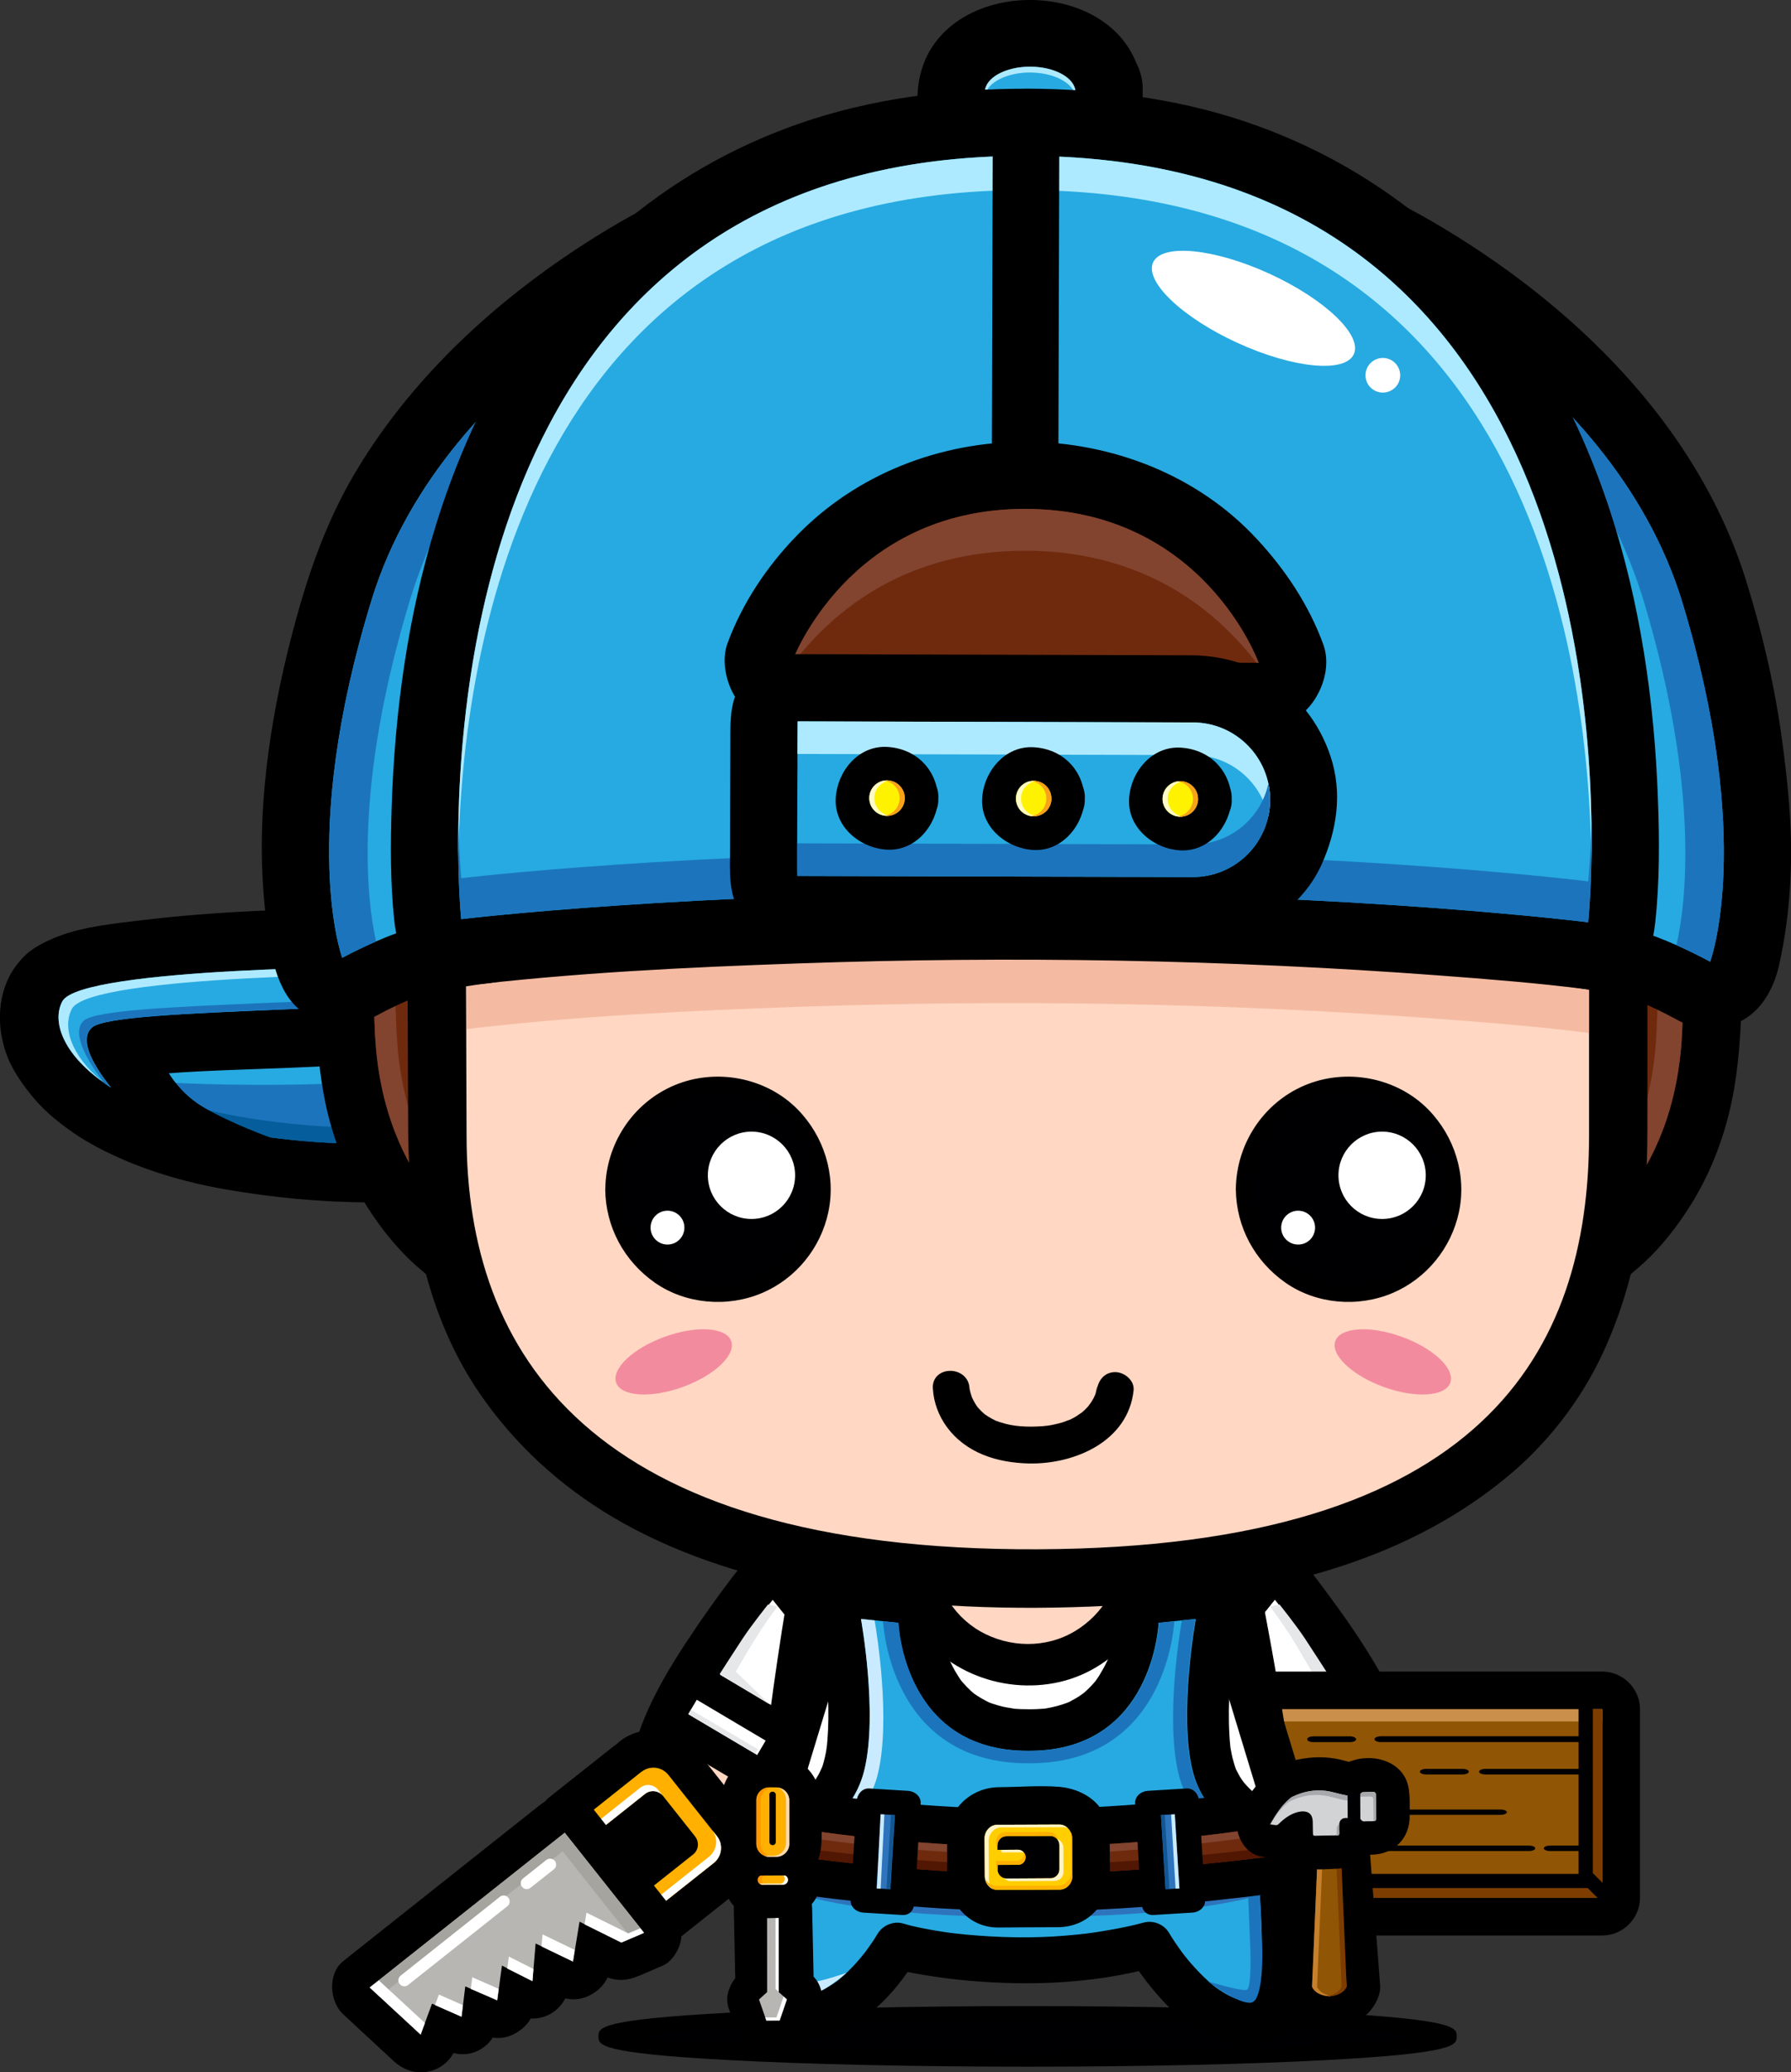 <?xml version="1.0" encoding="UTF-8"?>
<svg id="Layer_1" xmlns="http://www.w3.org/2000/svg" version="1.1" viewBox="0 0 277.31 320.71">
  <rect x="0" y="0" width="277.31" height="320.71" fill="#333333" stroke="none"/>
  <!-- Generator: Adobe Illustrator 29.6.1, SVG Export Plug-In . SVG Version: 2.1.1 Build 9)  -->
  <defs>
    <style>
      .st0 {
        fill: #ffd7c3;
      }

      .st1 {
        fill: #055e9b;
      }

      .st2, .st3, .st4, .st5, .st6, .st7 {
        fill-rule: evenodd;
      }

      .st2, .st8 {
        fill: #fff;
      }

      .st9 {
        fill: #ffce00;
      }

      .st10 {
        fill: #511703;
      }

      .st11, .st5 {
        fill: #000002;
      }

      .st12 {
        fill: #c98f4b;
      }

      .st13 {
        fill: #a5a49f;
      }

      .st14 {
        fill: #fff4c7;
      }

      .st3, .st15 {
        fill: #ed1c24;
      }

      .st16 {
        fill: #125693;
      }

      .st4 {
        fill: #d1d3d4;
      }

      .st17 {
        fill: #ffb000;
      }

      .st18 {
        fill: #aeeaff;
      }

      .st19 {
        fill: #ffdcb6;
      }

      .st6, .st20 {
        fill: #7d3d00;
      }

      .st21 {
        fill: #f9a11b;
      }

      .st22 {
        fill: #f38b9e;
      }

      .st23 {
        fill: #6f2a0e;
      }

      .st24 {
        fill: #905505;
      }

      .st25 {
        fill: #fde5d2;
      }

      .st26 {
        fill: #ff9700;
      }

      .st7 {
        fill: #a7a9ac;
      }

      .st27 {
        fill: #82442f;
      }

      .st28 {
        fill: #fbf0dc;
      }

      .st29 {
        fill: #c6802c;
      }

      .st30 {
        fill: #27aae1;
      }

      .st31 {
        fill: #0b1c39;
      }

      .st32 {
        fill: #2e74bc;
      }

      .st33 {
        fill: #b7b6b2;
      }

      .st34 {
        fill: #e6e7e8;
      }

      .st35 {
        fill: #f4bba2;
      }

      .st36 {
        fill: #caebff;
      }

      .st37 {
        fill: #1c75bc;
      }

      .st38 {
        fill: #fffbc7;
      }

      .st39 {
        fill: #fff200;
      }
    </style>
  </defs>
  <g>
    <g>
      <path class="st0" d="M197.42,241.98s27.84,33.07,15.76,40.2c-12.08,7.13-28.99-23.77-28.99-23.77l13.23-16.42Z"/>
      <path d="M194.9,244.49c.95,1.14,1.87,2.3,2.78,3.48.4.52-.55-.72-.14-.19.11.14.21.28.33.42.22.3.45.59.67.89.54.71,1.06,1.43,1.59,2.14,1.14,1.56,2.25,3.15,3.34,4.76,2.33,3.47,4.52,7.07,6.36,10.83.21.44.42.88.62,1.32.11.25.72,1.69.3.68.38.9.72,1.82,1.02,2.74.26.8.47,1.6.65,2.42.08.38.16.77.21,1.15-.2-1.3,0,.19.02.52.02.35.02.7,0,1.04,0,.17-.02.33-.03.5-.06.66.15-.95.05-.3-.05.31-.13.62-.21.92-.31,1.02.38-.68-.11.27-.14.29-.81,1.18-.01.15-.19.24-.4.46-.63.67-.59.56.75-.47-.17.12-.16.11-.34.2-.5.29-.86.46.51-.18-.05.04-.35.14-.73.24-1.1.32-.26.06-.95.12.21-.02-.18.03-.38.03-.57.03-.38.02-.75,0-1.12-.04,1.28.12-.24-.08-.58-.17-.39-.1-.77-.23-1.16-.38-.71-.27.79.35.08.03-.2-.09-.39-.18-.58-.28-.87-.44-1.7-.96-2.49-1.53-.19-.13-.39-.28-.57-.41-.67-.5.62.49-.03-.04-.39-.31-.76-.62-1.14-.94-.83-.73-1.61-1.49-2.38-2.28-1.52-1.55-2.92-3.22-4.27-4.91-.11-.13-.65-.83-.08-.09-.16-.2-.31-.4-.47-.61-.3-.4-.6-.8-.89-1.21-.61-.83-1.21-1.69-1.79-2.54-.96-1.4-1.87-2.81-2.76-4.24-.7-1.13-1.39-2.28-2.03-3.45-.18,1.44-.37,2.88-.55,4.31,4.41-5.47,8.82-10.95,13.22-16.43,1.22-1.5,1.48-3.54,0-5.02-1.26-1.26-3.81-1.51-5.02,0-4.41,5.48-8.82,10.95-13.23,16.42-1.04,1.29-1.39,2.78-.55,4.31,2.82,5.15,6.23,10.03,9.94,14.58,4.88,6,12.67,13.95,21.26,11.61,3.65-1,6.61-3.98,7.22-7.75.61-3.78-.31-7.54-1.68-11.06-3.01-7.69-7.68-14.68-12.59-21.27-1.72-2.31-3.48-4.62-5.34-6.83-1.25-1.48-3.75-1.28-5.02,0-1.45,1.46-1.25,3.54,0,5.02Z"/>
    </g>
    <g>
      <rect class="st11" x="193.55" y="262.39" width="19.73" height="6.91" transform="translate(-111.7 152.92) rotate(-32.86)"/>
      <path d="M196.77,275.21l-4.63-7.16,17.93-11.58,4.62,7.16-17.92,11.58ZM194.37,268.53l2.88,4.46,15.21-9.83-2.87-4.45-15.22,9.83Z"/>
    </g>
    <path class="st8" d="M205.94,259.91l-8.17,5.33-3.6-13.59,3.22-4.03s3.75,4.65,5.52,7.44c1.78,2.79,3.03,4.86,3.03,4.86Z"/>
  </g>
  <g>
    <g>
      <rect class="st8" x="195.68" y="263.48" width="17.57" height="7.75" transform="translate(-107.73 141.58) rotate(-30.65)"/>
      <path d="M200.19,277.4c5.04-2.98,10.07-5.98,15.12-8.96,1.21-.72,1.64-2.32.92-3.54-1.32-2.22-2.63-4.45-3.96-6.67-.71-1.21-2.31-1.64-3.53-.92-5.04,2.98-10.08,5.97-15.12,8.96-1.2.71-1.65,2.32-.92,3.54,1.32,2.22,2.63,4.44,3.95,6.67,1.7,2.86,6.17.26,4.47-2.61-1.32-2.23-2.64-4.45-3.96-6.67-.32,1.18-.62,2.35-.93,3.53,5.04-2.98,10.08-5.97,15.12-8.96-1.18-.31-2.36-.62-3.54-.92,1.32,2.22,2.64,4.44,3.96,6.67.31-1.18.61-2.36.92-3.53-5.05,2.98-10.08,5.97-15.12,8.96-2.86,1.7-.27,6.17,2.61,4.46Z"/>
    </g>
    <polygon class="st34" points="200.07 271.4 210.44 265.3 210.04 264.62 199.67 270.73 200.07 271.4"/>
  </g>
  <path class="st34" d="M198.11,248.32s2.48,3.08,3.93,5.26c1.44,2.18,3.57,5.51,3.57,5.51l-7.75,4.7,5.25-5.06s-.86-1.53-2.54-4.33c-1.69-2.8-3.92-5.77-3.92-5.77l1.46-.31Z"/>
  <g>
    <g>
      <g>
        <g>
          <rect class="st15" x="177.29" y="264.53" width="70.82" height="29.21"/>
          <path d="M248.11,287.92h-70.82c1.94,1.94,3.87,3.88,5.82,5.81v-29.21c-1.95,1.94-3.88,3.88-5.82,5.82h70.82c-1.93-1.94-3.87-3.88-5.81-5.82v29.21c0,3.17,2.64,5.82,5.81,5.82s5.82-2.64,5.82-5.82v-29.21c0-3.16-2.64-5.81-5.82-5.81h-70.82c-3.17,0-5.81,2.65-5.81,5.81v29.21c0,3.17,2.64,5.82,5.81,5.82h70.82c3.17,0,5.82-2.64,5.82-5.82s-2.64-5.81-5.82-5.81Z"/>
        </g>
        <rect class="st24" x="177.29" y="264.53" width="70.82" height="29.21"/>
        <rect class="st12" x="177.29" y="264.53" width="70.82" height="1.9"/>
      </g>
      <polygon class="st20" points="248.11 293.6 245.27 288.05 245.27 264.53 248.11 264.53 248.11 293.6"/>
      <polygon class="st6" points="177.29 290.2 177.29 293.73 248.11 293.73 248.11 293.66 242.68 290.2 177.29 290.2"/>
    </g>
    <rect class="st11" x="244.42" y="264.27" width="2.2" height="26.49"/>
    <polygon class="st11" points="249.85 293.12 248.3 294.67 245 291.38 246.55 289.83 249.85 293.12"/>
    <rect class="st11" x="177.03" y="290.02" width="68.87" height="2.19"/>
  </g>
  <g>
    <g>
      <g>
        <path class="st0" d="M119.61,241.98s-27.84,33.07-15.77,40.2c12.09,7.13,28.99-23.77,28.99-23.77l-13.22-16.42Z"/>
        <path d="M117.1,239.47c-3.35,3.99-6.46,8.21-9.39,12.53-4.58,6.76-9.25,14.32-10.33,22.55-.45,3.38.42,7.15,3.05,9.47,3.2,2.83,7.69,3.41,11.65,1.99,4.14-1.49,7.6-4.42,10.62-7.53,3.08-3.19,5.79-6.77,8.3-10.42,1.75-2.54,3.43-5.17,4.91-7.87.83-1.53.48-3.01-.55-4.31-4.41-5.47-8.81-10.95-13.23-16.42-1.22-1.51-3.77-1.26-5.03,0-1.48,1.48-1.21,3.52,0,5.02,4.41,5.48,8.82,10.96,13.23,16.43-.19-1.44-.37-2.87-.55-4.31-.84,1.54-1.77,3.04-2.7,4.52-.97,1.54-1.98,3.04-3.03,4.53-.57.8-1.15,1.6-1.74,2.39-.15.21-.31.4-.47.61.57-.74.03-.04-.08.09-.38.48-.76.95-1.14,1.41-1.37,1.67-2.84,3.26-4.4,4.76-.72.69-1.46,1.34-2.24,1.96-.65.53.63-.47-.03.04-.19.14-.38.28-.57.41-.43.31-.88.6-1.34.88-.38.23-.77.44-1.15.64-.19.1-.39.18-.58.28-.7.32.79-.31.08-.03-.38.14-.76.27-1.15.38-.34.1-1.87.33-.58.17-.38.04-.75.05-1.12.04-.19,0-.38-.02-.57-.03,1.14.1.48.07.2.02-.37-.07-.73-.18-1.09-.32-.69-.24.79.37.13.05-.23-.12-.46-.24-.68-.38-.92-.56.44.43-.17-.12-.23-.2-.43-.43-.63-.67.82.99.15.15-.01-.15-.51-.93.22.74-.1-.27-.1-.3-.16-.62-.21-.92-.12-.65.11.96.04.3-.02-.17-.03-.33-.03-.5-.02-.35-.01-.69,0-1.04.01-.33.2-1.82.01-.52.26-1.73.78-3.4,1.39-5.03.16-.43.33-.86.5-1.28-.42,1.01.19-.43.3-.68.44-.96.91-1.92,1.4-2.86,1.92-3.71,4.17-7.25,6.54-10.69,1.06-1.54,2.14-3.05,3.25-4.54.46-.62.92-1.24,1.4-1.85.1-.13.21-.28.32-.42.4-.54-.55.71-.14.19.22-.29.44-.57.66-.86.69-.88,1.39-1.75,2.11-2.62,1.25-1.48,1.46-3.57,0-5.02-1.28-1.28-3.78-1.48-5.03,0Z"/>
      </g>
      <g>
        <rect class="st11" x="110.16" y="255.98" width="6.91" height="19.73" transform="translate(-171.35 217.07) rotate(-57.15)"/>
        <path d="M120.26,275.21l-17.93-11.58,4.63-7.16,17.92,11.58-4.62,7.16ZM104.56,263.15l15.22,9.83,2.87-4.46-15.21-9.83-2.88,4.45Z"/>
      </g>
      <path class="st8" d="M111.09,259.91l8.16,5.33,3.6-13.59-3.21-4.03s-3.75,4.65-5.52,7.44c-1.78,2.79-3.03,4.86-3.03,4.86Z"/>
    </g>
    <g>
      <g>
        <rect class="st8" x="108.68" y="258.56" width="7.75" height="17.57" transform="translate(-174.82 227.9) rotate(-59.35)"/>
        <path d="M119.45,272.94c-5.04-2.98-10.08-5.97-15.12-8.96.31,1.17.62,2.36.92,3.53,1.32-2.23,2.64-4.45,3.96-6.67-1.18.31-2.36.62-3.53.92,5.03,2.99,10.08,5.98,15.11,8.96-.31-1.18-.62-2.36-.93-3.53-1.32,2.22-2.63,4.44-3.95,6.67-1.7,2.87,2.77,5.47,4.46,2.61,1.32-2.23,2.64-4.45,3.96-6.67.71-1.22.27-2.83-.93-3.54-5.05-2.99-10.08-5.98-15.12-8.96-1.21-.72-2.82-.28-3.53.92-1.32,2.22-2.64,4.45-3.96,6.67-.71,1.22-.28,2.82.93,3.54,5.04,2.98,10.08,5.97,15.12,8.96,2.88,1.7,5.47-2.77,2.61-4.46Z"/>
      </g>
      <polygon class="st34" points="116.96 271.4 106.59 265.3 106.98 264.62 117.36 270.73 116.96 271.4"/>
    </g>
    <path class="st34" d="M118.92,248.32s-2.48,3.08-3.92,5.26c-1.44,2.18-3.57,5.51-3.57,5.51l7.76,4.7-5.26-5.06s.86-1.53,2.55-4.33c1.67-2.8,3.92-5.77,3.92-5.77l-1.47-.31Z"/>
  </g>
  <g>
    <g>
      <path class="st11" d="M224.34,315.17c0,1.92-29.21,3.48-65.23,3.48s-65.23-1.56-65.23-3.48,29.2-3.49,65.23-3.49,65.23,1.56,65.23,3.49Z"/>
      <path d="M159.11,319.86c-17.45,0-33.86-.36-46.2-1.02-20.25-1.08-20.25-2.34-20.25-3.67s0-2.59,20.25-3.67c12.34-.66,28.74-1.02,46.2-1.02s33.85.36,46.19,1.02c20.25,1.08,20.25,2.34,20.25,3.67s0,2.59-20.25,3.67c-12.34.66-28.74,1.02-46.19,1.02ZM97.83,315.17c8.25,1.2,31.55,2.28,61.28,2.28s53.02-1.08,61.27-2.28c-8.25-1.2-31.55-2.28-61.27-2.28s-53.03,1.08-61.28,2.28Z"/>
    </g>
    <g>
      <path class="st30" d="M126.69,240.31s-12.36,68.35-3.96,71.28c8.41,2.94,16.19-10.44,16.19-10.44,0,0,6.69,2.05,18.23,2.25,11.54.21,20.82-2.38,20.82-2.38,0,0,8.61,14.88,17.89,11.81,9.29-3.07-5.46-72.68-5.46-72.68l-63.71.17Z"/>
      <path d="M123.25,239.37c-2.08,11.5-3.78,23.1-5.16,34.71-.95,8.07-1.78,16.19-1.84,24.32-.02,3.18.12,6.37.66,9.5.44,2.53,1.39,4.9,3.49,6.47,1.91,1.43,4.83,1.29,7.04.96,2.86-.43,5.43-2.22,7.6-4.03,2.74-2.28,5.14-5.29,6.93-8.37-1.33.54-2.67,1.09-4.01,1.63,1.6.49,3.27.79,4.92,1.07,4.71.81,9.48,1.21,14.25,1.3,7.21.15,14.8-.58,21.78-2.52-1.34-.54-2.68-1.09-4.02-1.63,1.55,2.67,3.52,5.16,5.63,7.38,3.47,3.66,8.4,7.08,13.69,6.55,1.89-.19,3.76-.63,5.12-2.05.95-.99,1.5-2.18,1.96-3.45.91-2.55,1.05-5.44,1.14-8.12.25-7.67-.66-15.41-1.64-23.01-1.09-8.48-2.45-16.93-3.97-25.34-.95-5.2-1.93-10.4-3.02-15.57-.32-1.53-1.91-2.62-3.42-2.61-11.91.04-23.81.07-35.72.09-9.33.03-18.66.05-27.99.08-4.59.01-4.59,7.12,0,7.11,11.9-.03,23.81-.06,35.72-.1,9.33-.02,18.66-.05,27.99-.07-1.14-.87-2.29-1.74-3.43-2.62,2.36,11.1,4.33,22.29,5.98,33.51.15,1.03.3,2.07.44,3.1.04.27.26,1.91.12.87.08.6.16,1.2.24,1.8.27,2.11.52,4.23.75,6.35.4,3.88.72,7.76.85,11.64.05,1.65.06,3.3,0,4.94-.02.7-.06,1.4-.12,2.09-.02.32-.06.64-.09.96-.02.16-.03.32-.05.47-.07.61.16-1.06.03-.21-.16,1.03-.38,2.07-.77,3.05-.09.24.47-1,.07-.2-.09.16-.18.32-.28.47-.36.55.72-.82.2-.26-.53.58.17-.1.27-.16-.3.21-.95.4.4-.13-.2.08-.41.13-.62.18-.18.05-.36.09-.54.12.5-.05.54-.06.13-.02-.53.05-1.06.03-1.6-.02.96.09.09,0-.1-.05-.35-.07-.69-.18-1.03-.28-.15-.06-.99-.4-.16-.04-.25-.11-.5-.23-.74-.35-.58-.29-1.13-.64-1.67-1-.23-.16-.46-.32-.69-.48.7.51-.06-.06-.16-.15-.51-.42-.99-.87-1.46-1.32-.84-.81-1.62-1.67-2.37-2.56-.17-.2-1.16-1.46-.5-.6-.31-.4-.6-.81-.89-1.21-.55-.77-1.07-1.55-1.55-2.36-.79-1.38-2.48-2.06-4.01-1.63-1.94.54-3.94.91-5.92,1.25-2.21.38-3.53.53-5.95.74-2.67.23-5.34.32-8.01.27-2.55-.03-5.09-.19-7.62-.42-.51-.05-1.01-.1-1.51-.16-.13-.01-1.55-.19-.8-.09-.91-.12-1.8-.27-2.7-.42-1.56-.28-3.14-.57-4.66-1.03-1.52-.46-3.22.28-4.01,1.63-.48.82-1.02,1.6-1.58,2.37-.13.18-.26.35-.38.52-.48.64.5-.65-.01,0-.31.4-.62.77-.95,1.16-.77.89-1.6,1.73-2.48,2.52-.21.19-.43.37-.64.55-.73.61.59-.43-.17.13-.45.33-.92.63-1.4.91-.24.14-.49.27-.73.39-.14.07-.99.42-.14.08-.58.23-1.18.39-1.81.5.94-.17.09-.03-.11-.02-.27.01-.54,0-.81-.02-.91-.05.77.16-.13-.04-.28-.06-.55-.14-.83-.24-.23-.08,1.06.55.43.15.06.03.81.74.28.17-.42-.45.65.92.21.27-.09-.15-.19-.3-.27-.47-.39-.76.35.88.08.21-.09-.24-.17-.48-.24-.74-.15-.48-.26-.98-.35-1.48-.06-.27-.1-.55-.14-.83-.04-.27-.12-.9.04.35-.03-.2-.05-.41-.07-.62-.36-3.17-.34-6.39-.24-9.57.25-8.32,1.17-16.64,2.2-24.89.13-1.02.26-2.04.39-3.06.03-.25.07-.5.1-.76.12-.88-.12.82,0-.06.08-.58.16-1.16.24-1.74.27-1.98.56-3.96.86-5.95.5-3.36,1.02-6.72,1.57-10.07.43-2.62.87-5.23,1.33-7.83.35-1.9-.49-3.82-2.48-4.38-1.74-.48-4.03.58-4.38,2.49Z"/>
    </g>
  </g>
  <g>
    <g>
      <polygon class="st25" points="185.83 248.26 159.43 248.26 159.21 248.26 132.81 248.26 121.37 285.88 159.21 285.88 159.43 285.88 197.27 285.88 185.83 248.26"/>
      <path d="M185.83,241.15h-53.02c-3.22,0-5.93,2.18-6.85,5.22-3.65,11.99-7.29,23.97-10.94,35.96-.16.55-.33,1.1-.5,1.66-1.35,4.44,2.33,8.99,6.86,8.99h75.9c4.53,0,8.2-4.55,6.86-8.99-3.65-12-7.29-23.98-10.94-35.97-.17-.55-.34-1.11-.5-1.66-1.13-3.71-4.94-6.02-8.74-4.96-3.67,1-6.1,5.03-4.97,8.75,3.65,11.98,7.29,23.97,10.94,35.96.17.55.33,1.1.5,1.65,2.29-3,4.57-5.99,6.85-8.99h-75.9c2.29,3,4.57,6,6.85,8.99,3.64-11.98,7.29-23.97,10.94-35.96.16-.55.33-1.1.5-1.66-2.29,1.74-4.57,3.47-6.86,5.21h53.02c3.87,0,7.11-3.23,7.11-7.1s-3.24-7.11-7.11-7.11Z"/>
    </g>
    <polygon class="st8" points="185.83 248.26 159.43 248.26 159.21 248.26 132.81 248.26 121.37 285.88 159.21 285.88 159.43 285.88 197.27 285.88 185.83 248.26"/>
  </g>
  <g>
    <path class="st0" d="M176.82,239.94c0,9.8-7.94,17.75-17.74,17.75s-17.75-7.94-17.75-17.75,7.95-17.74,17.75-17.74,17.74,7.94,17.74,17.74Z"/>
    <path d="M173.6,239.94c-.05,5.18-2.74,9.87-7.19,12.53-4.48,2.68-10.15,2.57-14.65,0-4.47-2.57-7.13-7.42-7.18-12.53-.05-5.15,2.8-9.9,7.18-12.53,4.49-2.68,10.15-2.57,14.65,0,4.48,2.56,7.14,7.42,7.19,12.53.03,4.17,6.51,4.17,6.45,0-.06-6.26-2.85-12.35-7.78-16.27-5.18-4.12-11.82-5.58-18.26-4.08-5.97,1.39-11.21,5.76-13.83,11.28-2.85,6-2.66,12.86.3,18.77,4.3,8.63,14.46,12.81,23.66,10.66,9.31-2.17,15.81-10.95,15.9-20.36.05-4.17-6.42-4.16-6.45,0Z"/>
  </g>
  <g>
    <g>
      <path class="st25" d="M184.65,274c-2.16-8.8.51-23.44.51-23.44l-5.78.6s-.72,19.81-20,19.81h-.3c-19.29,0-20-19.81-20-19.81l-5.77-.6s2.67,14.64.51,23.44c-2.16,8.78-11.27,11.88-11.27,11.88h73.36s-9.1-3.09-11.26-11.88Z"/>
      <path d="M190.88,272.28c-.12-.53-.23-1.04-.32-1.57-.31-1.75.16,1.51-.05-.29-.14-1.29-.2-2.59-.23-3.88-.05-2.46.08-4.93.27-7.39.09-1.03.19-2.07.31-3.1.05-.46.1-.91.16-1.36.06-.53.23-1.64-.1.74.04-.22.06-.44.1-.66.12-.83.24-1.66.39-2.48.32-1.78.28-3.38-.65-4.98-1.06-1.81-3.38-3.43-5.58-3.2-1.93.2-3.85.4-5.78.6-3.6.38-6.32,2.66-6.46,6.46-.01.43-.06.86-.12,1.29.29-2.37.19-1.25,0-.22-.12.65-.26,1.29-.43,1.92-.18.69-.39,1.36-.62,2.03-.12.36-.25.71-.4,1.07-.36.9.73-1.71.35-.82-.11.25-.23.49-.34.74-.36.76-.78,1.5-1.22,2.21-.24.37-.49.73-.75,1.08-.6.83,1.11-1.4.47-.6-.19.24-.39.46-.59.69-.62.71-1.32,1.35-2.05,1.93,1.91-1.54.42-.33-.09,0-.5.33-1.03.61-1.56.89-.24.12-.47.22-.72.34,1.99-.91,1-.42.53-.24-.53.2-1.07.37-1.62.53-.58.16-1.17.28-1.76.39-.48.09-1.71.24.46-.04-.43.06-.87.09-1.32.12-1.02.08-2.07.07-3.1.04-.67-.02-1.34-.08-2-.16,2.42.28-.13-.06-.73-.21-.57-.13-1.12-.3-1.67-.48-.27-.09-.53-.19-.79-.28-1.06-.42,1.57.69.54.22-1-.46-1.95-1.03-2.85-1.67-.87-.62,1.36,1.08.54.42-.25-.2-.48-.41-.72-.62-.4-.36-.78-.76-1.14-1.16-.16-.16-.3-.34-.45-.51-.91-1.07.91,1.22.32.43-.31-.41-.59-.83-.86-1.27-.52-.82-.96-1.69-1.37-2.58-.22-.48-.58-1.38.34.81-.1-.24-.2-.48-.28-.72-.17-.46-.33-.92-.47-1.4-.42-1.32-.71-2.67-.93-4.05-.16-1.04.28,2.21.13.92-.02-.17-.03-.35-.05-.53-.01-.16-.02-.32-.03-.48-.14-3.8-2.85-6.08-6.47-6.46-1.92-.2-3.85-.4-5.77-.6-1.62-.17-3.47.79-4.57,1.89-1.74,1.74-2.09,3.96-1.66,6.29.11.62.21,1.25.3,1.88.04.27.08.54.12.8.21,1.46-.24-1.84-.03-.28.12.95.22,1.9.32,2.86.46,4.49.65,9.07.1,13.56.27-2.24.06-.57-.02-.07-.1.54-.22,1.07-.36,1.6-.15.57-.35,1.13-.56,1.68.79-2.03.03-.2-.23.27-.26.47-.56.91-.86,1.34-.39.54-.24.35.44-.56-.18.24-.39.46-.58.69-.63.72-1.34,1.36-2.07,1.97-.83.69,1.48-1.1.27-.22-.33.24-.66.46-1,.68-.58.38-1.18.7-1.79,1.02-.94.48-1.86.82.17-.02-.15.07-.31.13-.46.18-2.75.94-4.75,3.22-4.75,6.23,0,3.53,2.94,6.46,6.46,6.46h73.36c2.87,0,5.47-1.97,6.23-4.75.98-3.55-1.18-6.79-4.51-7.94-.1-.04-.2-.07-.29-.11-.53-.2-1.3-.56,1.08.46-.22-.09-.43-.19-.64-.29-1.13-.54-2.21-1.18-3.23-1.91-1.23-.87,1.1.89.27.22-.29-.24-.57-.48-.84-.73-.66-.6-1.26-1.25-1.82-1.93,1.37,1.67.38.46.09.04-.31-.45-.56-.92-.81-1.41-.81-1.51.38,1.06-.04,0-.21-.56-.38-1.13-.53-1.7-.88-3.42-4.59-5.44-7.94-4.51-3.44.94-5.4,4.54-4.52,7.94,1.99,7.7,8.34,13.84,15.78,16.4.58-4.23,1.14-8.46,1.71-12.7h-73.36c.58,4.23,1.15,8.46,1.72,12.7,7.98-2.75,14.6-9.55,16.11-17.96,1.49-8.29.65-17.07-.84-25.3-2.07,2.73-4.16,5.46-6.23,8.17,1.92.21,3.84.4,5.77.61-2.15-2.16-4.31-4.31-6.46-6.47.24,6.35,2.69,12.52,6.58,17.47,3.18,4.06,7.97,6.85,12.95,8.01,5.57,1.29,12.12,1.18,17.42-1.04,3.48-1.44,6.64-3.39,9.13-6.28,2.33-2.69,3.88-5.55,5.19-8.84,1.15-2.9,1.84-6.21,1.96-9.33-2.15,2.15-4.31,4.31-6.47,6.47,1.93-.21,3.85-.4,5.78-.61-2.08-2.72-4.15-5.44-6.23-8.17-1.58,8.66-2.58,18.22-.52,26.87.81,3.43,4.65,5.43,7.95,4.52,3.48-.96,5.33-4.53,4.51-7.95Z"/>
    </g>
    <path class="st30" d="M184.65,274c-2.16-8.8.51-23.44.51-23.44l-5.78.6s-.72,19.81-20,19.81h-.3c-19.29,0-20-19.81-20-19.81l-5.77-.6s2.67,14.64.51,23.44c-2.16,8.78-11.27,11.88-11.27,11.88h73.36s-9.1-3.09-11.26-11.88Z"/>
    <path class="st37" d="M159.1,272.9c.06,0,.1,0,.16,0h.02c.05,0,.1,0,.16,0,20.42,0,22.25-19.82,22.39-21.99l-2.4.25s-.71,19.81-20,19.81h-.3c-19.29,0-20-19.81-20-19.81l-2.41-.25c.14,2.16,1.97,21.99,22.39,21.99Z"/>
  </g>
  <path class="st32" d="M123.52,293.04l-.96-7.16s22.66-1.97,37.57-1.97,37.11,1.97,37.11,1.97l-2.17,7.38s-9.53,3.44-35.99,3.44-35.57-3.66-35.57-3.66Z"/>
  <path class="st36" d="M135.42,250.79l-2.11-.22s2.67,14.64.51,23.44c-2.16,8.78-11.27,11.88-11.27,11.88l.96,7.16-.14,7.75s-.47,7.75,1.59,7.95c2.07.2,6.12-3.42,6.12-3.42,0,0-4.47,1.56-5.37,1.37-.91-.19-.88-5.89-.88-5.89l.3-7.5-.46-6.58,2.33-1.19c2.93-1.64,7.46-5.04,8.91-10.95,2.06-8.37-.17-21.92-.49-23.8Z"/>
  <path class="st37" d="M182.97,250.79l2.11-.22s-2.67,14.64-.51,23.44c2.16,8.78,12.73,11.93,12.73,11.93l-2.2,7.54.34,8.14s.28,8.15-1.78,8.34c-2.07.2-6.59-3.28-6.59-3.28,0,0,5.02,1.5,5.93,1.3.91-.19.56-7.18.56-7.18l-.3-7.5,1.7-6.05-3.56-1.72c-2.93-1.64-7.46-5.04-8.91-10.95-2.05-8.37.17-21.92.5-23.8Z"/>
  <g>
    <path class="st25" d="M123.67,283.02s16.82,2.79,35.22,2.79,36.02-2.85,36.02-2.85l2.39,4.28s-20.11,2.76-38.03,2.76-36.72-2.79-36.72-2.79l1.11-4.2Z"/>
    <path d="M122.13,288.63c24.12,3.99,48.65,3.68,72.81.17.5-.07,1.01-.14,1.52-.22-2.2-.89-4.39-1.78-6.58-2.68.8,1.43,1.59,2.86,2.39,4.28,1.16-2.85,2.32-5.7,3.47-8.55-.5.07,2.22-.29.85-.12-.66.09-1.32.17-1.99.25-2.26.28-4.52.53-6.78.76-6.9.71-13.82,1.24-20.75,1.5-13.77.54-27.59-.45-41.25-2.19-.4-.05-.81-.1-1.22-.16-.88-.12,1.73.24.89.12-.18-.02-.36-.05-.55-.08-.28-.04-.57-.08-.85-.12,1.35,2.39,2.7,4.77,4.06,7.16.37-1.4.74-2.8,1.11-4.2.82-3.06-.98-6.31-4.05-7.16-3.04-.83-6.34,1-7.16,4.06-.37,1.4-.75,2.8-1.11,4.2-.74,2.78.9,6.69,4.06,7.15,10.73,1.59,21.6,2.57,32.44,2.91,13.45.42,26.96-.64,40.31-2.23,1.69-.2,3.38-.42,5.07-.65,1.4-.2,2.8-1.52,3.48-2.67,1.07-1.82,1.02-4.05,0-5.88-.79-1.43-1.59-2.85-2.39-4.27-1.37-2.46-3.99-3.09-6.56-2.67-.86.14-1.72.26-2.57.38-.21.04-.42.06-.63.09-.98.13,1.64-.22.62-.09-.53.08-1.05.14-1.58.2-1.38.18-2.76.34-4.14.49-7.36.82-14.74,1.35-22.14,1.52-7.97.18-15.95-.2-23.88-.89-2.98-.27-5.95-.58-8.93-.95-.55-.07-1.11-.14-1.66-.21-1.05-.13,1.58.21.57.08-.23-.03-.45-.06-.67-.09-.73-.1-1.47-.21-2.2-.32-.31-.05-.62-.1-.92-.15-3.13-.51-6.25.77-7.16,4.06-.77,2.81.93,6.64,4.06,7.16Z"/>
  </g>
  <path class="st23" d="M123.67,283.02s16.82,2.79,35.22,2.79,36.02-2.85,36.02-2.85l2.39,4.28s-20.11,2.76-38.03,2.76-36.72-2.79-36.72-2.79l1.11-4.2Z"/>
  <path class="st27" d="M123.67,284.19s16.82,2.79,35.22,2.79,36.02-2.85,36.02-2.85l1.78,3.19c.39-.05.61-.08.61-.08l-2.39-4.28s-17.63,2.85-36.02,2.85-35.22-2.79-35.22-2.79l-1.11,4.2s.11.02.3.04l.81-3.07Z"/>
  <path class="st10" d="M159.27,288.59c-16.47,0-33.67-2.36-36.36-2.74l-.36,1.37s18.8,2.79,36.72,2.79,38.03-2.76,38.03-2.76l-.74-1.33c-3.78.49-21.39,2.67-37.28,2.67Z"/>
  <g>
    <g>
      <rect class="st32" x="129.45" y="283.58" width="15.35" height="6.03" transform="translate(-157.32 405.93) rotate(-86.49)"/>
      <path d="M139.68,292.5c-2.01-.12-4.02-.24-6.02-.36.65.65,1.29,1.29,1.93,1.93.32-5.1.63-10.22.94-15.33-.65.65-1.3,1.29-1.94,1.94,2,.12,4.01.25,6.02.36-.65-.65-1.29-1.29-1.93-1.93-.31,5.11-.62,10.22-.94,15.33-.16,2.5,3.72,2.48,3.88,0,.31-5.11.62-10.22.93-15.33.07-1.1-.93-1.88-1.94-1.94-2.01-.13-4.01-.25-6.02-.37-1.1-.07-1.88.93-1.95,1.94-.31,5.11-.62,10.22-.93,15.33-.07,1.1.93,1.88,1.94,1.94,2,.13,4.01.24,6.02.37,2.5.16,2.48-3.73,0-3.88Z"/>
    </g>
    <rect class="st36" x="130.6" y="286.26" width="11.5" height=".59" transform="translate(-156.63 408.49) rotate(-87.15)"/>
    <polygon class="st16" points="137.83 292.41 137.25 292.37 137.95 280.89 138.53 280.93 137.83 292.41"/>
  </g>
  <g>
    <g>
      <rect class="st32" x="178.16" y="278.92" width="6.04" height="15.35" transform="translate(-17.19 11.62) rotate(-3.51)"/>
      <path d="M178.64,296.38c2-.13,4.01-.24,6.02-.37,1-.06,2-.84,1.93-1.94-.31-5.1-.62-10.22-.93-15.33-.06-1.01-.84-2.01-1.94-1.94-2.01.12-4.01.24-6.03.37-1,.06-2,.84-1.93,1.94.31,5.11.63,10.22.94,15.33.16,2.48,4.02,2.5,3.88,0-.31-5.11-.62-10.22-.94-15.33-.65.65-1.29,1.29-1.95,1.93,2.01-.12,4.02-.24,6.03-.36-.65-.65-1.29-1.29-1.94-1.94.31,5.11.62,10.22.94,15.33.65-.64,1.29-1.29,1.94-1.93-2.01.12-4.02.24-6.02.36-2.48.15-2.5,4.04,0,3.88Z"/>
    </g>
    <polygon class="st36" points="182.02 292.31 182.61 292.28 181.9 280.8 181.33 280.84 182.02 292.31"/>
    <polygon class="st16" points="180.48 292.41 181.06 292.37 180.35 280.89 179.77 280.93 180.48 292.41"/>
  </g>
  <g>
    <g>
      <g>
        <path class="st25" d="M166.04,290.29c0,1.19-.88,2.16-1.97,2.17l-9.6.05c-1.1.01-1.99-.96-1.99-2.15l-.04-5.76c-.01-1.2.88-2.17,1.97-2.18l9.59-.04c1.1,0,2,.96,2,2.15l.02,5.76Z"/>
        <path d="M160.23,290.29c.14-2.11,1.77-3.64,3.8-3.65-.17,0-.33,0-.5,0-.75,0-1.51,0-2.26.01-1.95.01-3.89.02-5.84.03-1.55,0-1.07-.4,1.06.56,1.13.51,1.79,2.43,1.8,2.98,0-.29,0-.58,0-.87-.01-1.59-.02-3.17-.03-4.76.02,2.1-1.89,3.63-3.8,3.64h.5c.76,0,1.51,0,2.26-.01,1.95,0,3.89-.02,5.84-.03,1.54,0,1.07.4-1.06-.57-1.12-.51-1.8-2.42-1.8-2.98v.87c.01,1.59.02,3.18.03,4.77.02,3.17,2.63,5.81,5.81,5.81s5.84-2.64,5.81-5.81c0-1.59-.01-3.18-.02-4.77,0-1.1-.06-2.12-.32-3.22-.82-3.54-4.15-5.46-7.5-5.74-3.05-.25-6.23.04-9.28.05-4.52.02-8.12,3.55-8.1,8.11,0,1.73.02,3.44.02,5.16.02,4.47,3.17,8.46,7.9,8.45,1.57,0,3.15-.02,4.72-.03,1.49,0,3-.01,4.5-.02,4.66-.02,7.78-3.48,8.09-7.98.22-3.17-2.8-5.82-5.81-5.82-3.34,0-5.59,2.65-5.81,5.82Z"/>
      </g>
      <path class="st9" d="M166.04,290.29c0,1.19-.88,2.16-1.97,2.17l-9.6.05c-1.1.01-1.99-.96-1.99-2.15l-.04-5.76c-.01-1.2.88-2.17,1.97-2.18l9.59-.04c1.1,0,2,.96,2,2.15l.02,5.76Z"/>
      <path class="st11" d="M164.04,289.29v-3.74c-.02-.77-.65-1.4-1.42-1.4l-6.78.04c-.78,0-1.4.63-1.4,1.41v.7s3.19-.02,3.19-.02c.64,0,1.17.52,1.17,1.17s-.52,1.17-1.16,1.17l-3.18.02v.7c.01.77.63,1.4,1.41,1.4l6.78-.04c.77,0,1.4-.63,1.39-1.41Z"/>
      <g>
        <path class="st14" d="M163.67,284.62c.22.25.36.57.36.93v3.74c.02.78-.61,1.41-1.38,1.41l-6.78.04c-.14,0-.28-.02-.42-.06.25.29.63.47,1.05.47l6.78-.04c.77,0,1.4-.63,1.39-1.41l-.02-3.74c0-.63-.42-1.15-.99-1.33Z"/>
        <path class="st14" d="M158.25,286.69c.1,0,.2.01.29.03-.22-.27-.55-.44-.92-.44l-2.55.02v.4s3.18-.01,3.18-.01Z"/>
        <path class="st14" d="M153.11,290.76l-.04-5.76c0-1.2.88-2.17,1.98-2.17l9.59-.04c.24,0,.47.04.68.13-.35-.34-.81-.54-1.32-.54l-9.59.04c-1.1.01-1.99.98-1.97,2.18l.04,5.76c0,.93.55,1.72,1.3,2.03-.41-.4-.68-.98-.68-1.62Z"/>
      </g>
    </g>
    <g>
      <path class="st17" d="M162.41,283.52l-6.79.04c-.77,0-1.4.64-1.39,1.41v.7h.2v-.07c0-.78.62-1.41,1.4-1.41l6.78-.04c.5,0,.95.27,1.2.67-.06-.72-.67-1.3-1.41-1.29Z"/>
      <path class="st17" d="M154.47,289.44s-.01-.07-.01-.11v-.7l3.18-.02c.64,0,1.16-.53,1.16-1.17,0-.24-.08-.47-.21-.66,0,.01,0,.02,0,.04,0,.65-.53,1.17-1.17,1.18l-3.17.02v.7c0,.27.08.52.21.73Z"/>
      <path class="st17" d="M166.04,290.29l-.02-5.76c0-.38-.09-.72-.24-1.03.02.13.03.27.03.4l.04,5.76c0,1.19-.88,2.16-1.97,2.17l-9.59.05c-.76,0-1.41-.45-1.75-1.13.18,1,.99,1.76,1.96,1.75l9.6-.05c1.09-.01,1.97-.98,1.97-2.17Z"/>
    </g>
  </g>
  <g>
    <g>
      <g>
        <g>
          <path class="st15" d="M204.29,281.56s.15-1,1.1-.97c.01,0,.02,0,.02,0,0,0,.01,0,.02,0,.94-.05,1.12.93,1.12.93l1.99,25.81s-.38,1.31-2.53,1.56c-.05,0-.09,0-.13.01h0s-.08,0-.12-.01c-2.16-.17-2.58-1.46-2.58-1.46l1.1-25.86Z"/>
          <path d="M209.27,282.92c.14-.75-.99,1.89-1.6,2.15-.87.24-1.74.47-2.6.71,2.27-.25-3.94-4.36-3.51-2.95-.38-1.23-.21-1.77-.17-1.25.01.21.03.42.04.63.08,1,.15,1.99.23,2.99.25,3.29.51,6.56.76,9.84.24,3.1.47,6.19.71,9.28.07.87.13,1.73.2,2.6.01.13.02.25.03.39,0-.88.21-1.71.65-2.46-.16.37-.66.77.48-.58-.55.64,1.16-.73.28-.24.21-.1.43-.2.63-.29-.64.14-.49.13.48-.02-2.8.26-5.17,2.15-5.17,5.17,0,2.81,2.35,5.17,5.17,5.17h0c2.81,0,5.17-2.36,5.17-5.17s-2.35-5.17-5.17-5.17c-.04,0-.08-.01-.12-.01.2.02.4.04.6.06-.57-.18-.44-.12.38.18-.46-.3-.29-.17.5.4-.59-.55.78,1.15.46.58.34.59.68,1.93.65,2.42,0-.07,0-.14,0-.21.04-.75.07-1.49.1-2.23.13-3.01.25-6.02.39-9.02.2-4.78.41-9.57.61-14.34.13-2.82-2.44-5.17-5.17-5.17-2.91,0-5.05,2.36-5.17,5.17-.23,5.28-.45,10.57-.68,15.86-.12,2.88-.24,5.76-.36,8.64-.04.87-.18,1.9.12,2.74,1.16,3.24,4.24,5.27,7.69,5.27,2.81,0,5.17-2.36,5.17-5.17s-2.35-5.17-5.17-5.17h0v10.33c2.25-.21,4.28-.84,5.92-2.46,1.05-1.04,2.01-2.77,1.89-4.3-.06-.77-.12-1.54-.17-2.3-.29-3.75-.58-7.47-.86-11.21-.28-3.55-.55-7.11-.82-10.66-.07-.99-.1-2.05-.32-3.03-.67-2.91-3.33-4.47-6.1-4.69-2.99-.23-5.14,2.09-6.08,4.62-.02.05-.03.1-.04.15-.54,2.76.73,5.57,3.61,6.36,2.56.7,5.83-.85,6.36-3.61Z"/>
        </g>
        <path class="st24" d="M204.26,281.62s.15-1,1.1-.97h.05c.94-.06,1.12.93,1.12.93l1.98,25.81s-.38,1.31-2.53,1.56c-.04,0-.08,0-.12.01h0s-.08,0-.12-.01c-2.16-.17-2.58-1.47-2.58-1.47l1.1-25.86Z"/>
        <path class="st29" d="M203.93,307.48l1.11-25.86s.11-.74.74-.93c-.1-.04-.24-.05-.38-.04h-.04c-.96-.03-1.11.97-1.11.97l-1.1,25.86s.42,1.3,2.58,1.47c.04,0,.08,0,.12.01h0s.08-.01.12-.01c.08-.01.14-.02.22-.04-1.89-.27-2.27-1.43-2.27-1.43Z"/>
        <path class="st20" d="M207.73,307.48l-1.1-25.86s-.12-.74-.75-.93c.12-.04.24-.05.39-.04h.03c.95-.03,1.11.97,1.11.97l1.1,25.86s-.42,1.3-2.58,1.47c-.04,0-.08,0-.12.01h0s-.08-.01-.13-.01c-.08-.01-.14-.02-.21-.04,1.89-.27,2.26-1.43,2.26-1.43Z"/>
      </g>
      <g>
        <g>
          <path class="st3" d="M196.66,282.34c.35.06.65.13.95.14.13,0,.28-.09.38-.19.82-.8,1.71-1.49,2.85-1.81.23-.06.48-.11.72-.13,1.07-.06,1.66.47,1.7,1.54.02.64.03,1.27.03,1.9,0,.25.09.33.34.33,1.14-.03,2.27-.06,3.41-.06.27,0,.34-.1.33-.35-.02-.45-.04-.9-.01-1.35.04-.62.4-.99,1.02-.99.71,0,1.41.08,2.11.11.06,0,.16.01.18.05.28.55.78.31,1.2.34.27.02.54-.01.81-.02.29,0,.42-.14.42-.43-.03-1.21-.05-2.43-.06-3.64,0-.31-.16-.45-.46-.45-.49.01-.98.01-1.47.04-.1,0-.22.02-.28.09-.64.71-1.48.58-2.25.44-1.11-.19-2.2-.59-3.31-.73-1.77-.21-3.47.12-5.08.89-.15.07-.29.17-.42.28-1.32,1.1-2.21,2.53-3.09,4.01Z"/>
          <path d="M195.29,287.32c1.34.24,2.55.47,3.9.08.94-.27,1.75-.79,2.46-1.45.18-.18.37-.35.56-.52-.56.41-.61.46-.14.14,1.02-.68-1.04.28.14-.1-1.36.43-3.03-.99-3.64-1.85-.16-.57-.32-1.15-.49-1.72.01.32.02.64.03.95.02.86.08,1.67.22,2.53.39,2.45,2.98,3.63,5.1,3.9,1,.13,2.11-.02,3.12-.04,2.15-.03,4.12-.78,5.26-2.71.56-.95.61-1.73.72-2.81,0-.3-.02-.6-.02-.9-.06.5-.2.98-.39,1.43-.62.62-1.24,1.24-1.86,1.85-.63.15-1.26.29-1.88.45.28,0,.56,0,.85.03.45.02.92.04,1.37.09-.87-.23-1.74-.47-2.61-.71.02.01.05.02.08.04-.62-.62-1.24-1.24-1.86-1.85.98,1.28,1.91,2.29,3.51,2.73.89.24,1.68.17,2.56.17,3.54,0,6.06-2.56,5.99-6.08-.04-1.99.23-4.27-.82-6.05-1.55-2.64-5.22-3.37-8-2.44-.88.24-1.64.68-2.29,1.32.81-.32,1.62-.64,2.42-.96-.57-.03-.45,0,.36.07-.8-.13-1.58-.38-2.36-.56-2.27-.54-4.45-.47-6.72-.01-4.13.85-6.62,3.98-8.66,7.4-1.46,2.42-.57,5.66,1.85,7.07,2.44,1.44,5.62.56,7.07-1.85.29-.49.59-.98.9-1.46.16-.24.31-.47.48-.69-.7.98.13-.09.27-.25.47-.43.4-.4-.21.08.7-.51-1.03.34.21-.1.27-.09.55-.17.83-.24,1.36-.35-1.06.04.33-.03.29-.01.59,0,.87.02-1.18-.05.29.1.49.14.74.18,1.47.38,2.23.51,2.66.45,4.87.03,6.95-1.82-.76.45-1.52.88-2.28,1.33-.2.02-.4.05-.6.08.7.02.66-.02-.14-.16-.76-.45-1.52-.89-2.29-1.33.05.05.1.09.16.14-.44-.76-.88-1.52-1.33-2.28-.35-1.58-.11.32-.1.7,0,.36-.12,2.34.18.69.44-.77.88-1.53,1.33-2.29-.05.05-.09.1-.14.14.76-.44,1.52-.88,2.28-1.33,1.6-.35,0-.07-.45-.1.87.23,1.73.47,2.6.71-.07-.04-.16-.07-.22-.1.61.62,1.24,1.23,1.85,1.85-1.41-1.84-2.49-2.61-4.84-2.86-1.14-.12-2.69-.29-3.77.1-2.1.77-3.37,1.97-4.2,4.04-.45,1.13-.22,2.31-.35,3.46.5-1.21,1.01-2.44,1.51-3.65-.03.04-.06.07-.1.12.76-.44,1.52-.89,2.28-1.33,1.69-.31-.42-.13-.77-.12-.55,0-1.12.08-1.66,0,1.22.5,2.44,1.01,3.65,1.51-.04-.04-.08-.06-.11-.1.44.76.88,1.52,1.33,2.28.28,1.74.13-.38.12-.73-.04-1.26-.32-2.11-.81-3.24-.72-1.64-2.56-3.02-4.34-3.28-2.06-.3-3.88-.03-5.76.91-.46.23-.87.49-1.27.79-.46.34-.91.68-1.34,1.05-1.7,1.4,5.22-.4,3.13-.76-2.77-.48-5.55.69-6.36,3.61-.69,2.51.83,5.88,3.61,6.36Z"/>
        </g>
        <path class="st4" d="M196.66,282.34c.35.06.65.13.95.14.13,0,.28-.09.38-.19.82-.8,1.71-1.49,2.85-1.81.23-.06.48-.11.72-.13,1.07-.06,1.66.47,1.7,1.54.02.64.03,1.27.03,1.9,0,.25.09.33.34.33,1.14-.03,2.27-.06,3.41-.06.27,0,.34-.1.33-.35-.02-.45-.04-.9-.01-1.35.04-.62.4-.99,1.02-.99.71,0,1.41.08,2.11.11.06,0,.16.01.18.05.28.55.78.31,1.2.34.27.02.54-.01.81-.02.29,0,.42-.14.42-.43-.03-1.21-.05-2.43-.06-3.64,0-.31-.16-.45-.46-.45-.49.01-.98.01-1.47.04-.1,0-.22.02-.28.09-.64.71-1.48.58-2.25.44-1.11-.19-2.2-.59-3.31-.73-1.77-.21-3.47.12-5.08.89-.15.07-.29.17-.42.28-1.32,1.1-2.21,2.53-3.09,4.01Z"/>
        <g>
          <path class="st7" d="M207.36,282.27s-.01.06-.01.09c-.02.45,0,.91.01,1.35,0,.25-.06.35-.33.35h-.08c0-.32,0-.65.01-.98.02-.36.16-.64.4-.81Z"/>
          <path class="st7" d="M200.18,278.05c1.61-.78,3.31-1.11,5.08-.89,1.11.14,2.2.54,3.31.73.77.14,1.61.28,2.25-.44.06-.06.18-.09.28-.09.49-.02.98-.02,1.47-.04.3,0,.46.13.46.45.02,1.21.03,2.43.06,3.64,0,.28-.13.42-.4.43-.02-1.12-.04-2.23-.06-3.36,0-.3-.15-.44-.46-.44-.49.01-.98.01-1.47.03-.1,0-.22.03-.28.09-.65.71-1.48.58-2.26.44-1.11-.2-2.19-.6-3.31-.73-1.77-.22-3.47.11-5.07.89-.16.08-.3.17-.43.28-1.11.92-1.91,2.07-2.66,3.3-.01,0-.03-.01-.05-.01.88-1.48,1.77-2.92,3.09-4.01.13-.11.27-.2.42-.28Z"/>
        </g>
      </g>
    </g>
    <rect class="st11" x="208.65" y="277.33" width="1.96" height="4.5" transform="translate(-1.45 1.09) rotate(-.3)"/>
  </g>
  <g>
    <g>
      <g>
        <path class="st25" d="M61.16,149.6s-48.68.04-51.52,5.38c-2.84,5.33,4.38,16.25,27.08,20.27,22.7,4.02,40.12,0,40.12,0l-.54-22.14-15.14-3.52Z"/>
        <path d="M61.16,140.55c-13.07.01-26.28.31-39.26,1.88-7.97.96-19.04,1.85-21.43,11.31-2.77,10.99,6.98,20.11,15.89,24.48,5.84,2.87,12.06,4.72,18.46,5.84,7.43,1.3,14.98,2.02,22.52,2.03,7.25,0,14.81-.48,21.9-2.11,3.83-.88,6.73-4.84,6.64-8.72-.18-7.38-.36-14.76-.54-22.14-.09-3.91-2.67-7.8-6.64-8.72-5.05-1.17-10.09-2.34-15.14-3.52-4.8-1.11-9.79,1.43-11.13,6.32-1.27,4.61,1.51,10.02,6.32,11.13,5.04,1.17,10.09,2.34,15.14,3.51-2.22-2.91-4.43-5.82-6.64-8.72.17,7.38.36,14.76.54,22.14,2.21-2.91,4.43-5.82,6.64-8.72-1.63.38-3.31.62-4.98.84.8-.11,1.6-.21,2.41-.32-9.99,1.33-20.17,1.22-30.15-.07.8.1,1.6.21,2.41.32-6.37-.85-12.7-2.16-18.65-4.65.72.31,1.44.61,2.16.91-2.85-1.22-5.59-2.68-8.05-4.58.61.47,1.22.94,1.83,1.41-1.32-1.04-2.53-2.19-3.58-3.5.47.61.94,1.21,1.42,1.82-.68-.88-1.26-1.8-1.71-2.82.31.72.61,1.44.91,2.16-.29-.71-.52-1.44-.62-2.21.11.8.22,1.61.33,2.41-.07-.54-.07-1.08,0-1.62-.1.8-.21,1.61-.32,2.41.08-.46.2-.91.38-1.33-.31.72-.61,1.44-.91,2.16.09-.2.18-.38.3-.55-.47.61-.94,1.22-1.41,1.83.12-.14.24-.26.38-.38-.61.47-1.22.95-1.83,1.42.4-.31.86-.53,1.32-.73-.72.3-1.44.61-2.16.91,2.84-1.18,6.04-1.59,9.06-2-.8.11-1.6.21-2.4.32,13.38-1.77,27.06-2.02,40.54-2.05h.06c4.93,0,9.05-4.11,9.05-9.05s-4.12-9.05-9.05-9.05Z"/>
      </g>
      <path class="st37" d="M61.16,149.6s-48.68.04-51.52,5.38c-2.84,5.33,4.38,16.25,27.08,20.27,22.7,4.02,40.12,0,40.12,0l-.54-22.14-15.14-3.52Z"/>
      <path class="st1" d="M36.72,172.75c-18.19-3.22-26.43-10.87-27.53-16.53-1.25,5.64,6.48,15.3,27.53,19.03,22.7,4.02,40.12,0,40.12,0l-.06-2.48c-1.11.24-18.12,3.87-40.06-.02Z"/>
    </g>
    <path class="st30" d="M76.31,153.11l-15.14-3.52s-48.68.04-51.52,5.38c-1.57,2.96-.06,7.62,5.47,11.89l11.35.71s13.61.74,27.83,0c12.69-.65,20.71-2.79,22.28-3.24l-.27-11.23Z"/>
    <g>
      <g>
        <path class="st25" d="M76.31,153.13h0s-15.14-3.53-15.14-3.53c0,0-48.68.04-51.52,5.38-1.76,3.3.33,8.74,7.57,13.36-2.53-3.14-5.16-7.37-2.96-9.32,3.76-3.3,52.42-2.08,62.05-5.89Z"/>
        <path d="M85.35,153.13h0c-.08-3.92-2.69-7.82-6.64-8.73-2.89-.68-5.8-1.35-8.69-2.01-1.74-.4-3.47-.81-5.21-1.21-1.23-.29-2.47-.61-3.76-.61-5.24.01-10.47.13-15.71.31-9.18.31-18.32.87-27.4,2.1-2.89.39-5.89.81-8.62,1.88-2.13.83-4.31,1.71-5.88,3.47-1.45,1.63-2.27,3.13-2.9,5.26-.77,2.56-.47,4.74-.11,7.31.46,3.28,2.55,6.18,4.54,8.71,2.08,2.65,4.89,4.74,7.7,6.56,3.39,2.2,8.19,1.36,10.96-1.41,1.69-1.69,2.65-4.01,2.65-6.4,0-2.61-1.09-4.43-2.65-6.39-.17-.22-.36-.44-.53-.67.47.61.94,1.22,1.41,1.83-1.02-1.34-1.96-2.73-2.66-4.27.31.72.61,1.44.91,2.16-.27-.66-.47-1.31-.58-2.02.11.8.21,1.61.32,2.41-.02-.31-.02-.6.02-.9-.12.8-.22,1.6-.33,2.4.03-.18.08-.36.14-.54-.31.72-.61,1.44-.91,2.17.06-.18.16-.34.25-.5-.47.61-.94,1.22-1.41,1.83.13-.17.25-.32.43-.47-.61.47-1.22.95-1.83,1.41.18-.13.38-.24.59-.32-.72.3-1.44.6-2.16.91,1.32-.53,2.79-.71,4.2-.91-.8.12-1.6.22-2.41.33,8.22-1.08,16.59-1.18,24.87-1.52,9.55-.41,19.11-.81,28.59-2.09,2.06-.28,4.2-.58,6.15-1.34,2.29-.89,4.12-1.96,5.41-4.16,1.22-2.09,1.55-4.63.91-6.97-.62-2.26-2.13-4.22-4.15-5.41-1.92-1.12-4.82-1.75-6.97-.91-2.01.79-4.23,1.08-6.36,1.37.8-.11,1.6-.22,2.41-.32-17.71,2.34-35.72,1.22-53.43,3.6-2.3.31-4.54.81-6.59,1.99-1.68.96-3.02,2.44-4.02,4.09-1.74,2.85-1.58,5.85-1.14,8.98.26,1.85,1.27,3.68,2.18,5.29,1.07,1.91,2.51,3.64,3.87,5.34,3.65-4.74,7.3-9.47,10.96-14.21-.77-.51-1.52-1.03-2.26-1.59.61.46,1.22.94,1.82,1.41-1.33-1.06-2.55-2.22-3.59-3.55.47.61.94,1.22,1.41,1.83-.63-.84-1.18-1.72-1.61-2.69.3.72.61,1.44.91,2.17-.31-.74-.53-1.49-.65-2.28.11.81.22,1.61.33,2.4-.06-.54-.06-1.07,0-1.61-.1.8-.21,1.6-.32,2.4.08-.43.19-.84.35-1.25-.31.72-.62,1.44-.92,2.16.1-.2.18-.41.33-.6-.47.61-.94,1.22-1.41,1.83.12-.14.24-.26.38-.38-.61.47-1.22.95-1.83,1.42.4-.31.86-.53,1.32-.73-.72.3-1.44.61-2.16.91,2.84-1.18,6.04-1.59,9.06-2-.8.11-1.6.21-2.4.32,13.38-1.77,27.06-2.02,40.54-2.05h.06c-.8-.1-1.6-.21-2.41-.32,5.04,1.17,10.09,2.34,15.14,3.51-2.22-2.91-4.43-5.82-6.64-8.72h0c.09,4.94,4.04,9.06,9.05,9.06s9.14-4.12,9.04-9.05Z"/>
      </g>
      <path class="st30" d="M76.31,153.13h0s-15.14-3.53-15.14-3.53c0,0-48.68.04-51.52,5.38-1.76,3.3.33,8.74,7.57,13.36-2.53-3.14-5.16-7.37-2.96-9.32,3.76-3.3,52.42-2.08,62.05-5.89Z"/>
      <path class="st18" d="M11.13,156.13c2.84-5.34,51.52-5.38,51.52-5.38l12.22,2.84c.54-.14,1.03-.29,1.44-.46h0s-15.14-3.53-15.14-3.53c0,0-48.68.04-51.52,5.38-1.65,3.08.08,8.03,6.21,12.43-4.91-4.09-6.22-8.46-4.72-11.29Z"/>
      <path class="st37" d="M14.2,159.02c3.75-3.3,52.42-2.08,62.04-5.89h0s-2.6-.62-2.6-.62c-12.2,3.27-57.05,2.28-60.65,5.44-2.15,1.9.76,6.63,3.26,9.78.3.21.6.41.91.61-2.54-3.14-5.16-7.37-2.95-9.32Z"/>
    </g>
    <path d="M25.21,164.42s1.81,4.3,6.21,6.9c4.39,2.6,10.59,4.8,10.59,4.8l-19.38-1-1.29-5.2,3.87-5.5Z"/>
  </g>
  <g>
    <g>
      <path class="st25" d="M58.47,96.94s-1.56,39.06-.42,62.98c1.15,23.93,16.29,32.18,16.29,32.18v-70.21l-15.88-24.96Z"/>
      <path d="M49.42,96.94c-.71,17.94-1.09,35.94-.71,53.9.13,6.66.32,13.33,1.68,19.89,1.17,5.63,3.42,11.25,6.51,16.11,2.18,3.43,4.83,6.73,7.93,9.39,1.54,1.32,3.17,2.71,4.96,3.69,5.97,3.27,13.61-.81,13.61-7.81v-70.13c0-3.04-1.44-4.98-2.93-7.33-1.85-2.9-3.71-5.81-5.55-8.71-2.88-4.52-5.76-9.05-8.63-13.57-2.64-4.16-8-5.81-12.38-3.24-4.13,2.41-5.89,8.21-3.24,12.37,5.29,8.32,10.59,16.64,15.88,24.96-.42-1.53-.83-3.04-1.24-4.57v70.21c4.54-2.6,9.08-5.21,13.62-7.81-.73-.4-1.4-.91-2.05-1.41.61.47,1.22.95,1.83,1.41-2.16-1.67-4.06-3.65-5.74-5.8.47.61.95,1.22,1.41,1.83-1.99-2.6-3.62-5.44-4.91-8.45.29.72.6,1.44.91,2.16-1.6-3.82-2.63-7.83-3.19-11.94.11.8.22,1.61.32,2.41-.76-5.93-.7-12.01-.78-17.98-.08-6.15-.06-12.31.02-18.46.1-9.38.33-18.74.66-28.11.03-1.01.07-2.02.11-3.03.2-4.94-4.26-9.05-9.05-9.05-5.08,0-8.85,4.12-9.05,9.05Z"/>
    </g>
    <path class="st23" d="M58.47,93.45s-1.56,42.55-.42,66.47c1.15,23.93,16.29,32.18,16.29,32.18v-70.21l-15.88-28.45Z"/>
    <path class="st27" d="M61.41,159.92c-.89-18.58-.14-48.4.24-60.79l-3.17-5.69s-1.56,42.55-.42,66.47c1.15,23.93,16.29,32.18,16.29,32.18v-2.48c-4.53-3.96-12.13-13.02-12.94-29.7Z"/>
  </g>
  <g>
    <g>
      <path class="st25" d="M260.02,96.94s1.57,39.06.42,62.98c-1.15,23.93-16.3,32.18-16.3,32.18v-70.21l15.88-24.96Z"/>
      <path d="M250.98,96.94c.72,17.94,1.09,35.94.72,53.9-.1,4.55-.13,9.15-.71,13.67.11-.8.21-1.61.32-2.41-.56,4.11-1.58,8.12-3.19,11.94.31-.72.61-1.44.92-2.16-1.3,3.01-2.92,5.85-4.92,8.45.47-.61.94-1.22,1.41-1.83-1.67,2.15-3.58,4.13-5.74,5.8.61-.47,1.22-.94,1.84-1.41-.66.5-1.33,1.01-2.06,1.41,4.54,2.6,9.08,5.21,13.62,7.81v-70.21c-.42,1.52-.83,3.04-1.24,4.57,5.3-8.32,10.59-16.64,15.88-24.96,2.65-4.16.88-9.96-3.25-12.37-4.38-2.56-9.73-.91-12.37,3.24-3.29,5.16-6.58,10.33-9.87,15.49-1.77,2.78-3.54,5.57-5.31,8.34-1.11,1.75-1.95,3.44-1.95,5.69v70.21c0,7,7.64,11.08,13.61,7.81,1.84-1.01,3.5-2.44,5.07-3.8,3.19-2.74,5.87-6.18,8.09-9.74,3.16-5.06,5.33-10.92,6.45-16.77,1.27-6.65,1.37-13.45,1.49-20.2.32-17.47-.05-35-.75-52.47-.2-4.93-3.97-9.05-9.05-9.05-4.77,0-9.24,4.11-9.04,9.05Z"/>
    </g>
    <path class="st23" d="M260.02,93.45s1.57,42.55.42,66.47c-1.15,23.93-16.3,32.18-16.3,32.18v-70.21l15.88-28.45Z"/>
    <path class="st27" d="M260.02,93.45l-3.74,6.71c.38,12.94,1.06,41.68.2,59.76-.77,15.96-7.76,24.95-12.34,29.16v3.03s15.15-8.26,16.3-32.18c1.15-23.92-.42-66.47-.42-66.47Z"/>
  </g>
  <g>
    <g>
      <path class="st25" d="M72.24,89.8c-.31,12.43,0,85.92,0,85.92,0,33.4,18.72,64.35,88.45,64.06,69.01-.28,85.35-30.66,85.35-64.06v-85.92H72.24Z"/>
      <path d="M63.2,89.8c-.36,14.59-.15,29.23-.13,43.83.02,13.74.06,27.5.13,41.25.06,14.32,2.91,28.93,11.16,40.91,5.36,7.77,12.31,14.12,20.41,18.95,9.33,5.54,19.95,8.99,30.56,11.04,14.28,2.77,28.96,3.45,43.48,2.87,12.93-.52,26.11-2.12,38.46-6.12,9.93-3.2,19.14-7.96,27.06-14.78,6.1-5.27,11.12-12.07,14.35-19.44,3.56-8.1,5.41-16.4,6.12-25.22.31-3.86.28-7.72.28-11.6v-81.69c0-4.94-4.11-9.05-9.05-9.05H72.24c-4.93,0-9.04,4.12-9.04,9.05s4.11,9.04,9.04,9.04h173.79c-3.01-3.01-6.03-6.03-9.04-9.04v77.12c0,6.79.17,13.59-.73,20.34.11-.8.21-1.6.32-2.4-.74,5.45-2.06,10.81-4.19,15.88.31-.72.61-1.44.91-2.16-1.67,3.94-3.82,7.67-6.44,11.07.48-.61.95-1.22,1.42-1.83-2.61,3.36-5.64,6.35-8.99,8.96.61-.47,1.22-.95,1.83-1.41-4.32,3.34-9.1,6-14.12,8.13.72-.3,1.44-.61,2.16-.91-8.57,3.61-17.69,5.69-26.88,6.95.8-.11,1.6-.22,2.4-.32-16.25,2.16-33.05,2.18-49.31.04.81.11,1.6.21,2.41.32-9.36-1.26-18.65-3.38-27.39-7.04.72.3,1.44.61,2.16.91-5.25-2.22-10.26-5-14.79-8.47.61.47,1.22.94,1.83,1.41-3.53-2.74-6.72-5.87-9.46-9.39.46.61.93,1.22,1.41,1.83-2.69-3.49-4.91-7.31-6.63-11.36.3.72.6,1.44.91,2.16-2.11-5.02-3.46-10.32-4.2-15.71.11.8.22,1.61.33,2.41-.6-4.53-.67-9.06-.69-13.62-.03-6.28-.05-12.56-.06-18.84-.06-17.53-.11-35.06-.03-52.58.01-3.82.01-7.65.1-11.47.13-4.94-4.2-9.05-9.05-9.05s-8.92,4.12-9.04,9.05Z"/>
    </g>
    <path class="st0" d="M72.24,89.8c-.31,12.43,0,85.92,0,85.92,0,33.4,18.72,64.35,88.45,64.06,69.01-.28,85.35-30.66,85.35-64.06v-85.92H72.24Z"/>
  </g>
  <g>
    <g>
      <g>
        <g>
          <g>
            <path class="st5" d="M95,184.06c0,8.93,7.23,16.16,16.16,16.16s16.16-7.23,16.16-16.16-7.24-16.16-16.16-16.16-16.16,7.24-16.16,16.16Z"/>
            <path d="M93.71,184.06c.06,5.84,2.92,11.13,7.7,14.47,4.77,3.33,11.23,3.85,16.55,1.6,5.26-2.22,9.13-6.97,10.3-12.56,1.21-5.73-.68-11.71-4.75-15.86-4.91-5-12.71-6.44-19.12-3.73-6.45,2.73-10.6,9.1-10.67,16.07-.02,1.67,2.57,1.67,2.58,0,.07-5.89,3.46-11.05,8.77-13.57,5.31-2.52,11.83-1.29,16.13,2.59,4.4,3.97,5.86,10.23,4.04,15.81-1.78,5.47-6.96,9.41-12.64,9.97-8.69.86-16.21-6.18-16.3-14.81-.01-1.67-2.6-1.67-2.58,0Z"/>
          </g>
          <path class="st2" d="M100.73,190c0,1.45,1.18,2.62,2.62,2.62s2.62-1.17,2.62-2.62-1.17-2.62-2.62-2.62-2.62,1.17-2.62,2.62Z"/>
          <path class="st2" d="M109.6,181.9c0,3.73,3.03,6.76,6.76,6.76s6.75-3.03,6.75-6.76-3.03-6.76-6.75-6.76-6.76,3.03-6.76,6.76Z"/>
        </g>
        <path class="st22" d="M113.21,207.55c.78,2.14-2.57,5.32-7.49,7.11-4.91,1.78-9.53,1.49-10.31-.65-.77-2.15,2.58-5.33,7.5-7.11,4.91-1.79,9.53-1.49,10.3.65Z"/>
      </g>
      <g>
        <g>
          <g>
            <path class="st5" d="M192.64,184.06c0,8.93,7.23,16.16,16.15,16.16s16.16-7.23,16.16-16.16-7.23-16.16-16.16-16.16-16.15,7.24-16.15,16.16Z"/>
            <path d="M191.35,184.06c.06,5.84,2.92,11.13,7.7,14.47,4.77,3.33,11.22,3.85,16.54,1.6,5.26-2.22,9.13-6.97,10.31-12.56,1.21-5.73-.69-11.71-4.76-15.86-4.91-5-12.71-6.44-19.13-3.73-6.44,2.73-10.59,9.1-10.66,16.07-.02,1.67,2.57,1.67,2.58,0,.07-5.89,3.46-11.05,8.77-13.57,5.31-2.52,11.83-1.29,16.13,2.59,4.4,3.97,5.85,10.23,4.04,15.81-1.79,5.47-6.97,9.41-12.64,9.97-8.69.86-16.22-6.18-16.31-14.81-.01-1.67-2.6-1.67-2.58,0Z"/>
          </g>
          <path class="st2" d="M198.37,190c0,1.45,1.18,2.62,2.63,2.62s2.62-1.17,2.62-2.62-1.18-2.62-2.62-2.62-2.63,1.17-2.63,2.62Z"/>
          <path class="st2" d="M207.24,181.9c0,3.73,3.02,6.76,6.76,6.76s6.76-3.03,6.76-6.76-3.03-6.76-6.76-6.76-6.76,3.03-6.76,6.76Z"/>
        </g>
        <path class="st22" d="M206.76,207.55c-.78,2.14,2.58,5.32,7.49,7.11,4.92,1.78,9.53,1.49,10.3-.65.78-2.15-2.58-5.33-7.49-7.11-4.91-1.79-9.53-1.49-10.3.65Z"/>
      </g>
    </g>
    <path d="M144.45,214.94c.1,2.09.91,4.22,2.14,5.89,3,4.09,7.82,5.56,12.74,5.67,7.09.14,15.34-3.43,16.19-11.3.17-1.55-1.42-2.84-2.85-2.84-1.67,0-2.67,1.3-2.84,2.84.16-1.47-.06.04-.2.5-.07.21-.38.95.01.02-.1.22-.2.45-.31.66-.13.24-.27.47-.42.7-.1.16-.72.96-.19.3-.43.54-.94,1.02-1.47,1.44.53-.43-.43.27-.58.36-.36.23-.75.42-1.14.61.39-.19-.73.26-.92.32-.5.16-1.02.28-1.54.39-1.1.24-2.16.28-3.35.3-1.17.01-2.31-.08-3.28-.27-.51-.1-1.01-.23-1.5-.39-.18-.05-.36-.12-.55-.19-.85-.3.46.23-.33-.13-.38-.18-.75-.39-1.1-.61-.14-.09-.27-.17-.4-.27-.63-.43.43.37-.14-.1-.27-.22-.51-.48-.76-.73-.09-.1-.18-.2-.27-.3-.44-.51.37.51-.02-.02-.34-.46-.61-.96-.86-1.48-.14-.3.22.62-.05-.14-.07-.2-.13-.4-.19-.61-.09-.31-.15-.62-.21-.94-.03-.18.08.93.06.29-.17-3.65-5.87-3.67-5.69,0h0Z"/>
  </g>
  <path class="st35" d="M245.87,147.97c-7.7-.98-15.45-1.59-23.18-2.18-32.95-2.46-66.08-3.01-99.1-1.85-17.13.6-34.37,1.43-51.41,3.44.01,4.4.02,8.45.03,11.89,17.03-2.02,34.26-2.84,51.38-3.44,33.03-1.16,66.15-.61,99.1,1.85,7.74.58,15.49,1.2,23.18,2.17.06,0,.12,0,.17.01v-11.88s-.11,0-.17-.01Z"/>
  <g>
    <g>
      <path class="st25" d="M166.52,14.31c0-2.19-3.13-3.97-7.01-3.98-3.87-.01-7.02,1.75-7.03,3.94-.01,2.19,3.13,3.97,7,3.98,3.88,0,7.03-1.76,7.04-3.94Z"/>
      <path d="M176.92,14.34c-1.13-19.06-33.6-19.15-34.83-.11-.32,4.95,3.04,8.79,6.7,11.51,2.86,2.12,7.23,2.83,10.67,2.9,3.57.09,7.28-.91,10.38-2.64,4.36-2.44,6.76-6.78,7.08-11.66.36-5.66-4.97-10.42-10.37-10.43-5.93-.02-10.06,4.71-10.43,10.36,0,.1-.01.19-.02.28.14-.92.26-1.84.38-2.76-.02.19-.07.37-.13.55.35-.83.7-1.66,1.05-2.48-.13.28-.27.52-.44.77.55-.71,1.08-1.4,1.63-2.1-.22.25-.45.47-.7.69.7-.54,1.4-1.07,2.11-1.62-.53.38-1.06.68-1.65.93.83-.35,1.66-.7,2.48-1.04-.85.31-1.7.51-2.59.63.92-.12,1.84-.25,2.76-.37-.99.1-1.96.1-2.95,0,.92.12,1.85.25,2.77.38-.89-.13-1.74-.33-2.59-.65.82.35,1.64.71,2.47,1.06-.59-.26-1.13-.55-1.65-.94.7.55,1.4,1.09,2.1,1.63-.26-.22-.49-.44-.7-.69.54.7,1.07,1.4,1.62,2.11-.17-.25-.32-.49-.44-.77.35.82.69,1.66,1.04,2.49-.07-.18-.11-.37-.13-.55.12.92.24,1.84.36,2.77-.02-.19-.02-.38,0-.57-.12.92-.25,1.85-.38,2.77.02-.19.07-.38.14-.55-.35.83-.71,1.65-1.06,2.48.13-.28.27-.53.45-.77-.54.7-1.09,1.4-1.64,2.1.22-.25.45-.47.71-.69-.71.54-1.41,1.09-2.11,1.62.53-.38,1.06-.68,1.65-.92-.83.35-1.66.69-2.48,1.04.84-.32,1.7-.51,2.59-.64-.92.12-1.84.25-2.76.36.99-.1,1.96-.09,2.95.01-.92-.13-1.84-.25-2.76-.38.89.13,1.74.33,2.59.65-.83-.35-1.66-.71-2.48-1.06.59.26,1.13.55,1.65.94-.7-.54-1.4-1.09-2.1-1.63.25.22.47.45.69.7-.54-.7-1.09-1.4-1.62-2.11.18.25.31.49.44.77-.35-.83-.69-1.66-1.05-2.48.08.17.12.36.14.55-.12-.92-.24-1.84-.36-2.77,0,.1.01.19.02.28.33,5.66,4.43,10.41,10.37,10.43,5.4.01,10.76-4.71,10.43-10.37Z"/>
    </g>
    <path class="st30" d="M166.52,14.31c0-2.19-3.13-3.97-7.01-3.98-3.87-.01-7.02,1.75-7.03,3.94-.01,2.19,3.13,3.97,7,3.98,3.88,0,7.03-1.76,7.04-3.94Z"/>
    <path class="st38" d="M159.49,17.35c3.61,0,6.58-1.52,6.99-3.49.03.15.05.3.05.45,0,2.19-3.16,3.95-7.04,3.94-3.87-.02-7.01-1.8-7-3.98,0-.15.02-.3.04-.44.39,1.97,3.37,3.52,6.97,3.53Z"/>
    <path class="st18" d="M159.51,11.22c3.61.02,6.58,1.56,6.97,3.53.03-.14.05-.29.05-.45,0-2.19-3.13-3.97-7.01-3.98-3.87-.01-7.02,1.75-7.03,3.94,0,.15.02.31.04.45.4-1.97,3.38-3.5,6.99-3.49Z"/>
  </g>
  <g>
    <g>
      <g>
        <path class="st25" d="M111.55,38.46l.17-.5s-42.73,17.8-54.15,54.79c-11.42,36.99-4.58,55.49-4.58,55.49,0,0,3.91-2.15,8.23-3.75,4.32-1.6,13.89-2.64,13.89-2.64,0,0-7.31-71.72,36.43-103.39Z"/>
        <path d="M121.57,41.25c.05-.17.12-.33.17-.5,1.22-3.43-.17-7.63-2.64-10.12-2.36-2.37-6.81-4.08-10.11-2.7-5.12,2.14-10.02,4.64-14.77,7.49-9.72,5.85-18.92,12.94-26.7,21.22-4.79,5.1-9.13,10.74-12.68,16.78-4.05,6.88-6.78,14.39-8.9,22.06-3.71,13.45-6.14,27.82-5.2,41.8.24,3.65.69,7.32,1.46,10.9.2.94.42,1.89.75,2.79.96,2.63,2.27,4.76,4.76,6.23,3.27,1.93,7.21,1.82,10.5.03,2.01-1.1,4.1-2.06,6.21-2.95-.83.35-1.66.69-2.49,1.04,4.4-1.81,9.05-2.55,13.75-3.17-.93.12-1.84.24-2.77.36.73-.1,1.46-.19,2.19-.27,2.86-.31,5.24-.91,7.36-3.03,1.78-1.77,3.33-4.74,3.07-7.34-1.18-11.64-.44-23.69,1.11-35.24-.12.92-.25,1.85-.38,2.76,1.59-11.6,4.4-23.06,8.98-33.86-.35.83-.7,1.65-1.05,2.48,3.03-7.08,6.82-13.81,11.53-19.92-.54.7-1.08,1.4-1.63,2.1,3.86-4.95,8.3-9.42,13.27-13.25-.7.54-1.4,1.08-2.11,1.62.5-.39,1.02-.76,1.52-1.14,2.27-1.66,4.01-3.38,4.8-6.2.74-2.68.37-5.62-1.03-8.01-1.35-2.33-3.6-4.08-6.2-4.8-2.45-.68-5.87-.54-8.01,1.02-11.15,8.12-20.16,18.51-26.61,30.72-5.67,10.75-9.56,22.45-11.94,34.35-3.02,15.12-4.34,30.96-3.12,46.38.02.3.05.6.08.9,3.47-3.45,6.95-6.9,10.43-10.36-4.17.46-8.38,1.02-12.49,1.88-5.21,1.09-10.24,3.39-14.89,5.92,5.09,2.09,10.17,4.17,15.26,6.26-.8-2.18-1.14-4.59-1.46-6.88.13.92.25,1.84.37,2.77-1.03-7.93-.62-16.01.43-23.91-.13.92-.25,1.84-.38,2.76.71-5.22,1.74-10.38,3.01-15.49,1.31-5.29,2.79-10.58,4.93-15.6-.35.83-.71,1.66-1.05,2.48,2.5-5.79,5.78-11.18,9.64-16.17-.54.7-1.09,1.4-1.63,2.1,5.29-6.77,11.54-12.71,18.33-17.93-.7.54-1.4,1.08-2.1,1.62,7.29-5.57,15.31-10.73,23.8-14.29-.83.35-1.66.69-2.48,1.04,0,0,0,0,0,0-4.25-4.27-8.5-8.54-12.75-12.82-.06.16-.12.33-.18.5-1.89,5.35,2.05,11.37,7.23,12.81,5.74,1.59,10.92-1.89,12.81-7.22Z"/>
      </g>
      <path class="st30" d="M111.55,38.46l.17-.5s-42.73,17.8-54.15,54.79c-11.42,36.99-4.58,55.49-4.58,55.49,0,0,3.91-2.15,8.23-3.75,4.32-1.6,13.89-2.64,13.89-2.64,0,0-7.31-71.72,36.43-103.39Z"/>
      <path class="st37" d="M63.51,92.77c10.77-35.37,44.8-51.96,48.04-54.31l.17-.5s-42.73,17.8-54.15,54.79c-11.42,36.99-4.58,55.49-4.58,55.49,0,0,2.26-1.24,5.24-2.53-1.4-6.23-3.59-23.85,5.28-52.94Z"/>
    </g>
    <g>
      <g>
        <path class="st25" d="M206.84,38.73l-.17-.5s42.63,18.04,53.84,55.09c11.22,37.06,4.27,55.52,4.27,55.52,0,0-3.9-2.16-8.21-3.8-4.31-1.62-13.88-2.72-13.88-2.72,0,0,7.71-71.68-35.85-103.59Z"/>
        <path d="M216.87,35.99c-.05-.17-.11-.33-.17-.5-4.27,4.25-8.55,8.5-12.83,12.75h.01c-.83-.35-1.66-.7-2.48-1.05,8.47,3.61,16.46,8.81,23.73,14.42-.7-.54-1.4-1.09-2.09-1.63,6.77,5.27,12.99,11.24,18.24,18.04-.54-.71-1.08-1.41-1.62-2.11,3.83,5.01,7.09,10.42,9.56,16.22-.35-.83-.69-1.66-1.04-2.49,2.04,4.88,3.43,9.99,4.72,15.11,1.32,5.28,2.35,10.64,3.06,16.03-.12-.92-.25-1.84-.36-2.77,1.02,7.92,1.37,15.99.3,23.92.13-.92.25-1.84.38-2.76-.31,2.29-.66,4.69-1.48,6.87,5.09-2.05,10.18-4.12,15.29-6.17-4.54-2.51-9.43-4.78-14.5-5.93-4.21-.96-8.55-1.53-12.84-2.03,3.46,3.47,6.91,6.95,10.37,10.43,1.36-12.8.33-25.92-1.37-38.6-3.22-24.08-12.22-48.48-29.79-65.8-3.04-2.99-6.38-5.66-9.81-8.19-2.14-1.57-5.55-1.74-8.01-1.07-2.6.71-4.86,2.44-6.23,4.76-1.41,2.4-1.79,5.32-1.07,8.01.77,2.82,2.49,4.55,4.76,6.22.51.38,1.01.76,1.52,1.15-.71-.55-1.4-1.09-2.1-1.64,4.95,3.87,9.35,8.36,13.19,13.33-.54-.7-1.07-1.4-1.62-2.11,4.68,6.12,8.43,12.88,11.42,19.98-.35-.83-.69-1.66-1.04-2.49,4.52,10.82,7.26,22.3,8.79,33.9-.12-.92-.24-1.85-.36-2.77,1.5,11.56,2.16,23.61.92,35.24-.28,2.6,1.25,5.58,3.02,7.36,2.11,2.12,4.48,2.73,7.35,3.06.73.08,1.46.18,2.18.28-.92-.13-1.84-.25-2.76-.38,4.68.65,9.33,1.43,13.72,3.26-.83-.36-1.66-.71-2.49-1.06,2.11.91,4.19,1.88,6.19,2.98,2.46,1.37,5.26,1.82,8.01,1.07,3.73-1.02,5.98-3.76,7.28-7.24.43-1.16.7-2.39.94-3.6.9-4.36,1.37-8.86,1.52-13.31.24-6.79-.46-13.53-1.37-20.25-1.13-8.35-3.07-16.62-5.58-24.66-7.6-24.25-27.11-43.01-48.62-55.51-3.96-2.3-8.02-4.3-12.23-6.08-3.3-1.4-7.75.29-10.13,2.64-2.49,2.48-3.89,6.67-2.7,10.11.05.17.11.33.17.5,1.85,5.35,7.02,8.86,12.77,7.3,5.18-1.42,9.15-7.41,7.29-12.77Z"/>
      </g>
      <path class="st30" d="M206.84,38.73l-.17-.5s42.63,18.04,53.84,55.09c11.22,37.06,4.27,55.52,4.27,55.52,0,0-3.9-2.16-8.21-3.8-4.31-1.62-13.88-2.72-13.88-2.72,0,0,7.71-71.68-35.85-103.59Z"/>
      <path class="st37" d="M254.59,93.31c-10.57-35.42-44.5-52.21-47.74-54.58l-.17-.5s42.63,18.04,53.84,55.09c11.22,37.06,4.27,55.52,4.27,55.52,0,0-2.25-1.25-5.22-2.56,1.43-6.23,3.72-23.83-4.98-52.97Z"/>
    </g>
  </g>
  <path class="st25" d="M158.98,24.12c-99.66-.28-87.57,118.13-87.57,118.13,0,0,35.07-4.24,87.26-4.09,52.19.14,87.24,4.58,87.24,4.58,0,0,12.75-118.34-86.92-118.62Z"/>
  <path d="M159.02,13.73c-11.96-.01-24.19,1.5-35.5,5.48-10.32,3.63-19.62,8.98-27.89,16.13-13.78,11.92-22.76,28.66-28.11,45.85-4.39,14.1-6.41,29.05-6.88,43.79-.18,5.72-.21,11.53.38,17.24.28,2.86.92,5.25,3.02,7.36,1.74,1.75,4.77,3.37,7.34,3.06,17.29-2.08,34.8-2.93,52.2-3.53,33.03-1.16,66.15-.61,99.1,1.85,7.74.58,15.49,1.19,23.18,2.17,2.57.32,5.61-1.29,7.36-3.03,2.11-2.1,2.76-4.48,3.07-7.34.69-6.37.65-12.87.41-19.26-.55-15.02-2.74-30.23-7.44-44.53-5.67-17.22-15.1-33.79-29.38-45.3-8.18-6.58-17.13-11.5-27.1-14.86-10.78-3.64-22.42-5.04-33.76-5.09-5.67-.02-10.41,4.71-10.43,10.37-.01,5.67,4.7,10.4,10.37,10.43,4.94.02,9.87.32,14.77.98-.92-.13-1.84-.25-2.77-.38,7.57,1.04,15,2.95,22.04,5.93-.83-.35-1.65-.7-2.48-1.06,5.66,2.43,11,5.54,15.88,9.32-.7-.55-1.4-1.09-2.1-1.63,4.94,3.85,9.32,8.34,13.13,13.29-.54-.71-1.07-1.41-1.62-2.11,4.66,6.1,8.41,12.84,11.38,19.92-.35-.83-.69-1.66-1.04-2.49,4.52,10.81,7.26,22.28,8.79,33.87-.12-.92-.24-1.84-.37-2.76,1.37,10.44,1.81,21.05,1.21,31.57-.07,1.24-.15,2.48-.28,3.72,3.48-3.46,6.95-6.91,10.42-10.36-17.28-2.19-34.79-3.12-52.18-3.83-33.02-1.34-66.14-.98-99.12,1.3-7.74.53-15.49,1.11-23.19,2.04,3.45,3.48,6.9,6.96,10.36,10.43-.65-6.37-.57-12.87-.3-19.27.23-5.35.7-10.7,1.42-16.01-.13.92-.25,1.85-.38,2.77,1.59-11.58,4.4-23.05,8.97-33.82-.35.83-.7,1.65-1.06,2.48,3.02-7.05,6.8-13.77,11.49-19.86-.54.71-1.08,1.4-1.63,2.1,3.84-4.94,8.26-9.4,13.21-13.22-.7.54-1.41,1.08-2.11,1.62,4.89-3.75,10.26-6.83,15.94-9.23-.83.35-1.66.69-2.49,1.04,7.05-2.95,14.5-4.81,22.08-5.81-.92.13-1.84.25-2.77.37,4.91-.63,9.84-.91,14.78-.9,5.66,0,10.4-4.7,10.42-10.37.02-5.66-4.7-10.41-10.36-10.43Z"/>
  <path class="st30" d="M158.98,24.12c-99.66-.28-87.57,118.13-87.57,118.13,0,0,35.07-4.24,87.26-4.09,52.19.14,87.24,4.58,87.24,4.58,0,0,12.75-118.34-86.92-118.62Z"/>
  <path class="st18" d="M158.97,29.42c77.55.22,87.04,71.9,87.43,103.71.52-28.2-5.19-108.77-87.42-109-82.22-.23-88.38,80.31-88.02,108.51.57-31.81,10.47-103.43,88.01-103.22Z"/>
  <path class="st37" d="M245.91,136.41s-35.04-4.43-87.23-4.58c-52.19-.15-87.26,4.09-87.26,4.09,0,0-.35-3.42-.44-9.11-.2,9.38.42,15.45.42,15.45,0,0,35.07-4.24,87.26-4.09,52.19.14,87.24,4.58,87.24,4.58,0,0,.65-6.06.5-15.45-.12,5.69-.49,9.12-.49,9.12Z"/>
  <g>
    <g>
      <path class="st25" d="M158.85,78.76c-27.5-.07-36.2,23.61-36.2,23.61l36.1.1h.03l36.1.11s-8.52-23.74-36.03-23.81Z"/>
      <path d="M158.88,68.36c-13.35.02-26.24,4.96-35.58,14.61-4.59,4.73-8.37,10.4-10.66,16.6-.93,2.52-.28,5.77,1.02,8.02,1.85,3.16,5.3,5.16,8.97,5.17,12.31.03,24.61.07,36.91.1,11.76.03,23.54.06,35.32.09,2.74.01,5.41-1.09,7.35-3.02,2.46-2.45,3.93-6.7,2.71-10.11-2.23-6.15-5.92-11.69-10.38-16.47-9.18-9.86-22.31-14.89-35.66-15-5.67-.04-10.41,4.72-10.42,10.37-.02,5.69,4.7,10.38,10.36,10.43,1.99.01,3.98.14,5.95.41-.92-.13-1.84-.26-2.76-.38,3.35.48,6.6,1.35,9.73,2.64-.83-.35-1.66-.7-2.48-1.06,2.96,1.27,5.74,2.9,8.29,4.88-.7-.55-1.4-1.09-2.1-1.63,2.62,2.06,4.94,4.44,6.97,7.07-.54-.7-1.08-1.41-1.62-2.11,1.93,2.54,3.64,5.29,4.88,8.24-.35-.83-.7-1.66-1.04-2.49.08.19.15.38.23.57,3.35-4.38,6.71-8.76,10.06-13.13-12.3-.04-24.61-.07-36.91-.11-11.78-.03-23.55-.06-35.32-.1,3.33,4.4,6.66,8.79,9.99,13.19.07-.19.14-.38.23-.57-.35.83-.7,1.66-1.06,2.48,1.26-2.94,2.98-5.68,4.94-8.21-.55.7-1.09,1.4-1.63,2.1,2.05-2.63,4.39-4.99,7.01-7.03-.7.54-1.4,1.08-2.11,1.62,2.56-1.96,5.35-3.58,8.32-4.83-.83.35-1.66.69-2.49,1.04,3.13-1.29,6.4-2.13,9.74-2.59-.92.12-1.84.24-2.77.36,1.98-.25,3.97-.37,5.96-.38,5.66-.01,10.41-4.68,10.43-10.37.01-5.64-4.7-10.44-10.37-10.43Z"/>
    </g>
    <path class="st23" d="M158.85,78.76c-27.5-.07-36.2,23.61-36.2,23.61l36.1.1h.03l36.1.11s-8.52-23.74-36.03-23.81Z"/>
    <path class="st27" d="M158.83,85.23c18.65.05,29.73,9.53,35.7,17.34h.35s-8.52-23.73-36.03-23.81c-27.5-.07-36.2,23.61-36.2,23.61h.36c6.03-7.77,17.17-17.19,35.82-17.13Z"/>
  </g>
  <g>
    <path class="st8" d="M196.53,42.35c8.58,3.93,14.44,9.51,13.09,12.47-1.36,2.97-9.41,2.18-17.99-1.74-8.58-3.92-14.44-9.51-13.09-12.47,1.36-2.96,9.41-2.18,17.99,1.74Z"/>
    <path class="st8" d="M216.8,58.09c0,1.48-1.22,2.68-2.7,2.67-1.48,0-2.68-1.21-2.67-2.68,0-1.49,1.21-2.68,2.69-2.68,1.48,0,2.68,1.21,2.68,2.69Z"/>
  </g>
  <g>
    <g>
      <g>
        <path class="st25" d="M184.73,111.82l-61.22-.17s-.12,23.92-.06,23.92l61.22.17c6.6.02,11.97-5.32,11.99-11.93.02-6.6-5.32-11.98-11.93-12Z"/>
        <path d="M184.76,101.42c-14.52-.04-29.04-.08-43.56-.13-5.89-.01-11.78-.03-17.66-.05-4.49-.01-8.96,3.13-10.04,7.6-.49,2.05-.4,4.14-.42,6.22-.01,2.79-.02,5.56-.03,8.35-.01,2.81-.02,5.62-.02,8.43,0,2.15-.12,4.34.38,6.45,1.05,4.48,5.51,7.65,10,7.66,14.52.04,29.05.08,43.57.12,5.82.02,11.64.04,17.46.06,8.24.02,16.79-4.71,20.22-12.4,2.34-5.26,3.21-10.99,1.38-16.59-1.74-5.32-5.24-9.71-10.01-12.64-3.35-2.05-7.38-3.01-11.28-3.08-5.66-.12-10.4,4.77-10.43,10.36-.02,5.74,4.7,10.32,10.37,10.43.55.01,1.08.05,1.62.12-.92-.13-1.84-.25-2.76-.38,1.04.16,2.04.44,3.03.84-.83-.35-1.66-.71-2.48-1.06.94.42,1.81.94,2.64,1.56-.7-.55-1.4-1.1-2.1-1.63.81.64,1.51,1.36,2.16,2.17-.54-.71-1.09-1.41-1.62-2.11.62.84,1.12,1.71,1.54,2.66-.35-.83-.69-1.66-1.04-2.48.39.98.66,1.98.82,3.03-.12-.92-.24-1.84-.36-2.76.12,1.09.12,2.16-.01,3.25.13-.92.25-1.84.38-2.77-.16,1.04-.44,2.05-.84,3.04.35-.84.71-1.66,1.05-2.49-.42.95-.93,1.82-1.55,2.65.54-.7,1.08-1.4,1.63-2.1-.65.81-1.36,1.52-2.17,2.16.7-.54,1.41-1.09,2.11-1.62-.83.62-1.7,1.13-2.66,1.54.83-.34,1.66-.69,2.49-1.04-.99.4-1.99.67-3.04.82.92-.12,1.84-.24,2.76-.36-1.74.2-3.52.1-5.27.1-3.44-.01-6.89-.02-10.33-.04-9.5-.02-19-.04-28.5-.07-6.25-.02-12.5-.04-18.75-.05,3.33,2.55,6.67,5.1,10,7.66h0c.12.92.24,1.84.36,2.77-.3-3.9-.01-7.92,0-11.81.01-4-.25-8.12.06-12.11-.12.92-.25,1.85-.38,2.77h0c-3.35,2.53-6.7,5.06-10.04,7.6,14.52.04,29.04.08,43.56.12,5.88,0,11.77.03,17.65.04,5.67.02,10.41-4.7,10.43-10.36.02-5.67-4.7-10.41-10.37-10.43Z"/>
      </g>
      <path class="st30" d="M184.73,111.82l-61.22-.17s-.12,23.92-.06,23.92l61.22.17c6.6.02,11.97-5.32,11.99-11.93.02-6.6-5.32-11.98-11.93-12Z"/>
      <path class="st18" d="M123.49,116.69l61.22.17c5.74.02,10.52,4.08,11.66,9.47.18-.81.28-1.66.28-2.52.02-6.6-5.32-11.98-11.93-12l-61.22-.17s-.06,7.79-.08,14.48c.01-5.03.04-9.44.06-9.44Z"/>
      <path class="st37" d="M123.45,130.52l61.22.17c5.74.01,10.55-4.02,11.71-9.4.17.81.27,1.66.27,2.52-.02,6.6-5.39,11.94-11.99,11.93l-61.22-.17s-.02-7.79,0-14.48c0,5.03,0,9.44.01,9.44Z"/>
    </g>
    <g>
      <g>
        <g>
          <path d="M162.8,123.6c0,1.52-1.24,2.74-2.76,2.74-1.52,0-2.74-1.24-2.74-2.75,0-1.51,1.24-2.75,2.75-2.74,1.52,0,2.74,1.23,2.74,2.75Z"/>
          <path d="M157.59,123.59c.17-.88.19-1.06.05-.52.13-.51.39-.96.77-1.32-.39.37-.25.28.4-.28.24-.09.48-.19.72-.28-.54.13-.37.12.51-.05.88.17,1.05.19.51.05.51.12.95.38,1.32.77-.38-.39-.28-.25.28.4.1.24.18.48.28.72-.13-.54-.12-.37.05.52-.17.88-.18,1.05-.05.51-.13.51-.38.96-.77,1.32.39-.37.26-.27-.4.28-.24.1-.49.2-.72.29.54-.13.36-.12-.51.05-.89-.17-1.06-.19-.51-.05-.53-.13-.96-.39-1.33-.78.37.39.28.26-.28-.4-.09-.24-.19-.48-.29-.72.13.54.12.36-.05-.51.14,2.82,2.23,5.2,5.18,5.21,2.72,0,5.36-2.36,5.21-5.18-.23-4.49-3.44-7.72-7.92-7.97-4.48-.25-7.74,3.8-7.97,7.93-.25,4.47,3.8,7.73,7.93,7.97,4.47.25,7.74-3.8,7.97-7.92.16-2.83-2.46-5.21-5.18-5.22-2.95,0-5.05,2.36-5.22,5.19Z"/>
        </g>
        <path class="st39" d="M162.8,123.6c0,1.52-1.24,2.74-2.76,2.74-1.52,0-2.74-1.24-2.74-2.75,0-1.51,1.24-2.75,2.75-2.74,1.52,0,2.74,1.23,2.74,2.75Z"/>
        <path class="st38" d="M158.09,123.59c0-1.39,1.03-2.54,2.36-2.72-.13-.02-.26-.02-.39-.02-1.52-.01-2.75,1.22-2.75,2.74,0,1.52,1.22,2.75,2.74,2.75.14,0,.27,0,.4-.02-1.34-.2-2.36-1.35-2.35-2.72Z"/>
        <path class="st21" d="M162.01,123.6c.01-1.39-1.01-2.54-2.34-2.73.13-.02.26-.02.39-.02,1.52,0,2.74,1.23,2.74,2.75,0,1.52-1.24,2.74-2.76,2.74-.13,0-.26-.01-.39-.03,1.34-.19,2.36-1.33,2.36-2.71Z"/>
      </g>
      <g>
        <g>
          <g>
            <path d="M140.09,123.53c0,1.52-1.24,2.74-2.75,2.74-1.52,0-2.74-1.23-2.74-2.75,0-1.52,1.24-2.74,2.75-2.74,1.52,0,2.75,1.24,2.74,2.76Z"/>
            <path d="M134.88,123.52c.17-.88.18-1.05.06-.51.12-.51.38-.95.77-1.32-.39.38-.25.28.4-.28.24-.09.48-.19.72-.28-.54.13-.36.12.51-.05.88.17,1.06.18.51.05.51.12.96.38,1.32.77-.37-.39-.28-.25.28.4.09.24.18.48.28.73-.14-.54-.13-.37.04.51-.17.88-.18,1.06-.05.51-.13.52-.38.96-.76,1.32.38-.37.24-.28-.41.28-.24.1-.49.2-.72.29.54-.14.37-.13-.51.04-.88-.17-1.05-.18-.51-.04-.51-.13-.96-.39-1.32-.77.37.39.28.25-.28-.4-.1-.24-.19-.48-.28-.72.13.54.12.37-.05-.51.14,2.83,2.24,5.21,5.19,5.22,2.72,0,5.36-2.36,5.21-5.19-.22-4.49-3.43-7.71-7.91-7.97-4.49-.25-7.74,3.8-7.97,7.93-.26,4.47,3.79,7.74,7.93,7.97,4.47.25,7.73-3.8,7.96-7.93.17-2.83-2.46-5.2-5.18-5.21-2.95,0-5.06,2.36-5.22,5.18Z"/>
          </g>
          <path class="st39" d="M140.09,123.53c0,1.52-1.24,2.74-2.75,2.74-1.52,0-2.74-1.23-2.74-2.75,0-1.52,1.24-2.74,2.75-2.74,1.52,0,2.75,1.24,2.74,2.76Z"/>
          <path class="st38" d="M135.37,123.52c0-1.38,1.03-2.52,2.37-2.71-.14-.02-.26-.04-.4-.04-1.51,0-2.75,1.22-2.75,2.74,0,1.52,1.22,2.75,2.74,2.75.13,0,.26-.01.39-.02-1.33-.2-2.35-1.34-2.35-2.73Z"/>
          <path class="st21" d="M139.29,123.53c.01-1.38-1.01-2.53-2.34-2.72.13-.02.25-.03.39-.03,1.52,0,2.75,1.24,2.74,2.76s-1.24,2.74-2.75,2.74c-.13,0-.27-.01-.4-.03,1.34-.18,2.36-1.33,2.36-2.71Z"/>
        </g>
        <g>
          <g>
            <path d="M185.5,123.66c0,1.51-1.24,2.75-2.76,2.74-1.51,0-2.74-1.23-2.74-2.75,0-1.52,1.23-2.75,2.75-2.74,1.52,0,2.75,1.24,2.74,2.76Z"/>
            <path d="M180.31,123.65c.17-.89.18-1.06.05-.51.13-.52.38-.96.77-1.33-.39.38-.25.28.4-.28.25-.09.49-.18.72-.28-.54.13-.37.12.51-.05.88.17,1.05.18.51.05.52.13.95.39,1.32.77-.36-.39-.27-.25.28.4.1.24.2.48.29.73-.14-.54-.12-.37.05.51-.17.88-.19,1.04-.05.51-.13.51-.38.95-.77,1.32.39-.38.26-.28-.4.28-.24.1-.48.19-.71.28.54-.13.36-.12-.52.05-.88-.17-1.05-.18-.51-.05-.52-.13-.95-.38-1.32-.77.37.39.28.25-.28-.4-.1-.24-.19-.49-.29-.72.14.54.12.36-.04-.51.14,2.82,2.23,5.2,5.18,5.21,2.72,0,5.36-2.35,5.22-5.18-.24-4.49-3.44-7.71-7.93-7.97-4.48-.25-7.74,3.8-7.97,7.93-.25,4.47,3.8,7.74,7.92,7.97,4.48.25,7.74-3.8,7.97-7.93.16-2.83-2.47-5.2-5.18-5.21-2.95,0-5.05,2.36-5.21,5.19Z"/>
          </g>
          <path class="st39" d="M185.5,123.66c0,1.51-1.24,2.75-2.76,2.74-1.51,0-2.74-1.23-2.74-2.75,0-1.52,1.23-2.75,2.75-2.74,1.52,0,2.75,1.24,2.74,2.76Z"/>
          <path class="st38" d="M180.79,123.65c0-1.39,1.03-2.53,2.37-2.71-.13-.02-.27-.04-.4-.04-1.52,0-2.75,1.22-2.75,2.74,0,1.52,1.22,2.75,2.74,2.75.14,0,.27,0,.4-.02-1.34-.2-2.35-1.34-2.35-2.72Z"/>
          <path class="st21" d="M184.72,123.66c0-1.38-1.02-2.53-2.35-2.72.13-.02.26-.04.39-.04,1.52,0,2.75,1.24,2.74,2.76,0,1.51-1.24,2.75-2.76,2.74-.13,0-.25,0-.39-.03,1.33-.19,2.36-1.33,2.36-2.71Z"/>
        </g>
      </g>
    </g>
  </g>
  <polygon points="153.56 75.59 153.73 15.98 164.03 16.01 163.86 75.61 153.56 75.59"/>
  <path class="st11" d="M246.55,269.18c0,.25-.43.44-.97.44h-31.79c-.54,0-.97-.2-.97-.44h0c0-.25.43-.46.97-.46h31.79c.54,0,.97.2.97.46h0Z"/>
  <path class="st11" d="M237.7,286.06c0,.23-.43.42-.96.42h-31.8c-.54,0-.97-.18-.97-.42h0c0-.24.43-.42.97-.42h31.8c.53,0,.96.18.96.42h0Z"/>
  <path class="st11" d="M246.53,273.77h-16.55c-.53,0-.97.2-.97.43s.44.43.97.43h16.55v-.86Z"/>
  <path class="st11" d="M215.8,280.06h16.54c.53,0,.97.19.97.41s-.44.41-.97.41h-16.54v-.82Z"/>
  <path class="st11" d="M226.44,273.77h-5.64c-.53,0-.96.2-.96.43s.43.43.96.43h5.64c.54,0,.98-.19.98-.43s-.44-.43-.98-.43Z"/>
  <path class="st11" d="M245.65,285.64h-5.64c-.54,0-.97.18-.97.42s.43.42.97.42h5.64c.54,0,.97-.18.97-.42s-.43-.42-.97-.42Z"/>
  <path class="st11" d="M209.01,268.73h-5.64c-.53,0-.97.2-.97.46s.44.44.97.44h5.64c.54,0,.97-.2.97-.44s-.43-.46-.97-.46Z"/>
  <g>
    <g>
      <g>
        <g>
          <path class="st15" d="M99.32,274.21l-10.2,8.11,11.19,14.11,10.21-8.09c1.29-1.02,1.5-2.89.48-4.17l-7.5-9.46c-1.02-1.29-2.89-1.5-4.17-.49ZM107.63,284.24c.68.86.54,2.1-.31,2.77l-6.78,5.38-7.43-9.37,6.78-5.38c.85-.68,2.09-.54,2.77.32l4.98,6.28Z"/>
          <g>
            <path d="M95.21,270.11c-3.4,2.7-6.8,5.4-10.21,8.09-1.14.91-1.71,2.73-1.71,4.12,0,1.68.7,2.85,1.71,4.11,3.73,4.71,7.46,9.41,11.2,14.11.9,1.13,2.72,1.7,4.11,1.7,1.68,0,2.85-.69,4.12-1.7,2.23-1.77,4.46-3.54,6.68-5.31,1.09-.87,2.18-1.73,3.28-2.6,3.18-2.53,3.9-7.33,1.99-10.83-.69-1.25-1.82-2.45-2.73-3.58-1.15-1.46-2.31-2.92-3.47-4.38-.83-1.04-1.65-2.08-2.48-3.12-2.59-3.27-7.97-3.89-11.32-1.52-2.59,1.82-3.8,5.04-2.09,7.96,1.5,2.56,5.36,3.92,7.96,2.09.53-.34.36-.31-.5.1.1-.03.21-.06.32-.09-.6.18-1.2.18-1.8,0,.58.17.42.1-.48-.21-.72-.39-.85-.77-.42-.23.16.2.32.4.47.61.91,1.14,1.81,2.29,2.72,3.42.99,1.26,1.99,2.51,2.98,3.76.33.42.66.83.99,1.25.09.11.18.22.27.33.02.03.05.05.06.08-.23-.3-.47-.59-.7-.88-.31-.89-.38-1.04-.21-.46-.18-.6-.18-1.2,0-1.8-.03.1-.06.21-.09.31.13-.56.39-1.04.8-1.45-.1.11-.22.21-.34.3-.28.22-.55.44-.83.66-1.2.95-2.4,1.89-3.58,2.85-1.91,1.51-3.81,3.02-5.71,4.53h8.23c-3.74-4.7-7.47-9.41-11.2-14.11v8.23c3.4-2.7,6.8-5.4,10.21-8.1,2.48-1.97,2.05-6.18,0-8.22-2.43-2.44-5.74-1.97-8.23,0Z"/>
            <path d="M102.61,287.17c.07.1.13.2.2.3-.73-1.3-.76-2.6-.06-3.93.28-.56.66-.82.42-.62-.17.13-.35.28-.52.41-.79.62-1.56,1.24-2.34,1.85-1.29,1.03-2.59,2.05-3.88,3.08h8.23c-2.48-3.12-4.96-6.24-7.43-9.37v8.23c2.25-1.8,4.51-3.58,6.77-5.37-1.49,1.18-2.94,1.67-4.8.76-.56-.27-.82-.66-.62-.41.12.15.24.3.36.44.57.72,1.14,1.44,1.71,2.16.96,1.21,1.92,2.42,2.88,3.64,1.97,2.48,6.18,2.04,8.23,0,2.43-2.44,1.96-5.74,0-8.23-1.06-1.34-2.14-2.68-3.2-4.03-2.02-2.54-4.01-4.89-7.72-4.68-3.17.18-5.4,2.38-7.75,4.25-1.36,1.08-2.72,2.16-4.08,3.24-1.14.9-1.7,2.72-1.7,4.11,0,1.69.7,2.85,1.7,4.12,2.48,3.12,4.96,6.24,7.44,9.36.9,1.14,2.72,1.7,4.11,1.7,1.68,0,2.85-.7,4.12-1.7,1.55-1.23,3.09-2.46,4.65-3.69.69-.54,1.37-1.09,2.05-1.63,2.86-2.26,3.22-6.94,1.3-9.87-1.74-2.64-5.12-3.75-7.96-2.08-2.63,1.54-3.83,5.31-2.09,7.96Z"/>
          </g>
        </g>
        <path class="st17" d="M99.32,274.21l-10.2,8.11,11.19,14.11,10.21-8.09c1.29-1.02,1.5-2.89.48-4.17l-7.5-9.46c-1.02-1.29-2.89-1.5-4.17-.49ZM107.63,284.24c.68.86.54,2.1-.31,2.77l-6.78,5.38-7.43-9.37,6.78-5.38c.85-.68,2.09-.54,2.77.32l4.98,6.28Z"/>
        <g>
          <path class="st8" d="M99.12,276.69l-6.77,5.38.75.95,6.77-5.38c.86-.68,2.1-.53,2.78.32l-.75-.95c-.68-.86-1.92-1-2.78-.32Z"/>
          <path class="st8" d="M109.77,287.37l-10.21,8.1.75.94,10.21-8.09c1.28-1.02,1.5-2.89.47-4.17l-.75-.94c1.02,1.29.81,3.15-.48,4.17Z"/>
        </g>
      </g>
      <g>
        <g>
          <polygon class="st15" points="65.14 314.88 57.26 307.59 87.44 283.65 99.72 299.13 96.22 300.64 89.73 297.42 88.72 303.58 82.93 300.79 82.45 306.61 77.72 304.21 76.99 309.57 72.04 307.43 71.47 312.12 66.89 310.1 65.14 314.88"/>
          <path d="M69.26,310.77c-2.63-2.43-5.26-4.86-7.89-7.29v8.22c9.74-7.72,19.48-15.45,29.22-23.17.32-.26.64-.52.97-.77h-8.23c4.1,5.16,8.19,10.32,12.29,15.49.39-3.05.79-6.1,1.18-9.14-1.17.5-2.33,1-3.5,1.51h5.87c-2.15-1.07-4.31-2.15-6.48-3.21-1.44-.72-2.89-1.03-4.48-.59-1.8.5-3.74,2.12-4.06,4.06-.33,2.05-.68,4.1-1.02,6.15,2.85-1.15,5.7-2.31,8.55-3.47-1.93-.93-3.86-1.86-5.79-2.79-4.14-2-8.38.46-8.75,5.03-.16,1.94-.32,3.88-.48,5.82,2.92-1.67,5.83-3.34,8.75-5.02-1.58-.8-3.15-1.6-4.73-2.39-1.42-.72-2.9-1.02-4.48-.58-1.75.48-3.8,2.13-4.06,4.06-.24,1.78-.48,3.57-.73,5.35,2.85-1.15,5.69-2.31,8.54-3.47-1.65-.72-3.3-1.43-4.95-2.14-1.97-.85-3.91-1.15-5.87,0-1.94,1.13-2.62,2.91-2.88,5.02-.19,1.56-.39,3.12-.58,4.69,2.91-1.68,5.83-3.35,8.75-5.02-1.53-.67-3.05-1.35-4.57-2.01-1.5-.66-2.84-1.04-4.48-.59-2.08.57-3.35,2.11-4.06,4.06-.58,1.6-1.16,3.2-1.75,4.79-1.09,2.98,1.19,6.36,4.06,7.15,3.25.89,6.07-1.09,7.15-4.06.58-1.6,1.17-3.2,1.74-4.79-2.85,1.16-5.69,2.31-8.54,3.48,1.52.67,3.05,1.34,4.57,2.02,1.96.87,3.92,1.14,5.87,0,1.93-1.13,2.62-2.92,2.87-5.02.2-1.56.39-3.13.58-4.69-2.92,1.67-5.84,3.34-8.75,5.02,1.65.72,3.3,1.43,4.95,2.15,1.51.66,2.83,1.05,4.48.59,1.75-.48,3.8-2.14,4.06-4.06.24-1.78.49-3.57.73-5.35-2.85,1.15-5.69,2.32-8.54,3.47,1.58.8,3.16,1.6,4.74,2.4,4.13,2.09,8.38-.53,8.75-5.03.16-1.94.32-3.88.47-5.82-2.92,1.67-5.83,3.34-8.75,5.02,1.93.93,3.86,1.87,5.79,2.8,1.45.7,2.88,1.02,4.47.58,1.8-.5,3.75-2.12,4.06-4.06.34-2.05.68-4.1,1.02-6.15-2.85,1.16-5.69,2.32-8.54,3.48,1.95.97,3.9,1.93,5.86,2.91.2.1.41.2.62.3,2.08,1.03,3.78.89,5.87,0,.14-.06.29-.12.43-.18,1.03-.44,2.06-.88,3.08-1.33,1.3-.56,2.31-2.17,2.67-3.47.59-2.18-.17-3.98-1.5-5.66-4.09-5.16-8.19-10.32-12.28-15.48-.91-1.14-2.73-1.71-4.12-1.71-1.68,0-2.85.7-4.12,1.71-9.74,7.72-19.47,15.45-29.21,23.17-.32.26-.65.51-.96.77-2.43,1.92-2.14,6.25,0,8.22,2.63,2.43,5.26,4.87,7.88,7.3,2.33,2.15,5.92,2.3,8.23,0,2.18-2.18,2.33-6.07,0-8.23Z"/>
        </g>
        <polygon class="st33" points="65.14 314.88 57.26 307.59 87.44 283.65 99.72 299.13 96.22 300.64 89.73 297.42 88.72 303.58 82.93 300.79 82.45 306.61 77.72 304.21 76.99 309.57 72.04 307.43 71.47 312.12 66.89 310.1 65.14 314.88"/>
        <polygon class="st13" points="57.26 307.59 58.77 309 87.11 286.51 97.78 299.97 99.72 299.13 87.44 283.65 57.26 307.59"/>
        <g>
          <polygon class="st8" points="73.12 306.02 72.89 307.82 76.98 309.59 77.22 307.81 73.12 306.02"/>
          <polygon class="st8" points="67.96 308.7 67.36 310.33 71.45 312.13 71.67 310.33 67.96 308.7"/>
          <polygon class="st8" points="58.65 306.5 57.24 307.61 65.13 314.9 65.79 313.09 58.65 306.5"/>
          <polygon class="st8" points="78.79 302.82 78.54 304.67 82.44 306.63 82.59 304.73 78.79 302.82"/>
          <polygon class="st8" points="97.28 299.23 90.81 296.02 90.51 297.83 96.2 300.65 99.7 299.15 99.14 298.44 97.28 299.23"/>
          <polygon class="st8" points="84 299.38 83.85 301.25 88.71 303.59 89 301.79 84 299.38"/>
        </g>
      </g>
    </g>
    <path class="st8" d="M78.71,293.72c.32.4.25.99-.15,1.3l-15.38,12.2c-.4.32-.98.25-1.29-.15h0c-.32-.4-.26-.98.14-1.3l15.38-12.21c.4-.32.98-.25,1.29.15h0Z"/>
    <path class="st8" d="M84.61,287.85l-2.14,1.7-.08.06-1.41,1.12c-.4.32-.47.89-.15,1.29.32.4.9.47,1.3.16l1.42-1.12.07-.06,2.14-1.69c.4-.32.47-.9.15-1.3-.31-.39-.9-.46-1.3-.15Z"/>
  </g>
  <g>
    <g>
      <g>
        <polygon class="st25" points="117.82 309.49 119.03 312.74 120.01 312.72 120.07 312.72 121.06 312.69 122.13 309.4 120.84 308.3 120.57 295.35 118.78 295.39 119.06 308.33 117.82 309.49"/>
        <path d="M112.84,310.86c.4,1.09.8,2.17,1.2,3.25.79,2.15,2.55,3.85,4.99,3.8.67-.02,1.36-.03,2.04-.04,2.38-.05,4.27-1.56,4.99-3.79.35-1.1.71-2.2,1.06-3.3.53-1.63,0-3.88-1.33-5.02-.43-.37-.85-.74-1.28-1.11.51,1.22,1,2.44,1.51,3.65-.09-4.32-.18-8.63-.27-12.94-.06-2.77-2.3-5.23-5.17-5.17-.59,0-1.19.02-1.79.03-2.77.06-5.23,2.31-5.17,5.18.09,4.31.18,8.62.27,12.94.5-1.22,1.01-2.44,1.51-3.65-.42.39-.83.77-1.23,1.16-2.06,1.93-1.95,5.36,0,7.31,2.04,2.04,5.26,1.93,7.31,0,.72-.68,1.53-1.33,2.04-2.21.57-.97.72-2.03.7-3.11-.03-1.4-.06-2.8-.09-4.2-.05-2.75-.11-5.5-.17-8.24-1.72,1.72-3.45,3.44-5.17,5.17.6-.01,1.2-.02,1.79-.03-1.72-1.73-3.44-3.45-5.17-5.17.06,2.66.11,5.33.17,7.99.03,1.44.06,2.89.09,4.34.01.67.01,1.32.2,1.98.43,1.57,1.48,2.41,2.61,3.39-.44-1.68-.89-3.35-1.33-5.03-.35,1.1-.71,2.2-1.06,3.3,1.66-1.27,3.31-2.53,4.98-3.79-.68.01-1.36.02-2.04.04,1.66,1.27,3.32,2.53,4.98,3.79-.4-1.08-.8-2.16-1.19-3.25-.98-2.64-3.47-4.4-6.37-3.61-2.54.7-4.58,3.71-3.61,6.36Z"/>
      </g>
      <polygon class="st33" points="117.52 309.46 118.66 312.72 119.65 312.72 119.71 312.72 120.71 312.72 121.84 309.44 120.57 308.31 120.56 295.37 118.77 295.38 118.78 308.31 117.52 309.46"/>
      <g>
        <polygon class="st8" points="120.22 312.24 119.23 312.24 119.17 312.24 118.49 312.24 118.66 312.73 119.65 312.72 119.71 312.72 120.71 312.72 121.83 309.45 121.34 309 120.22 312.24"/>
        <polygon class="st8" points="120.09 307.83 120.57 308.27 120.56 295.37 120.08 295.37 120.09 307.83"/>
      </g>
    </g>
    <g>
      <g>
        <g>
          <path class="st25" d="M116.79,278.7c-.02-1.12.86-2.04,1.97-2.06l1.06-.02c1.12-.02,2.04.86,2.06,1.97l.14,6.71c.02,1.12-.86,2.04-1.97,2.06l-1.07.02c-1.11.02-2.03-.86-2.06-1.97l-.14-6.71Z"/>
          <path d="M121.96,278.7c-.07,1.07-.59,2.05-1.51,2.65-.85.55-2.35.47-1.48.45.21,0,.43,0,.64,0,.07,0,.14,0,.21,0-.84-.01-1.58-.33-2.22-.95-.47-.4-.91-3.17-.88-1.94,0,.4.02.81.02,1.21.04,1.73.08,3.47.11,5.2-.02-1.06.63-2.08,1.5-2.64.86-.55,2.36-.48,1.48-.46-.21,0-.43,0-.64.01h-.21c.85.02,1.58.33,2.22.96.48.39.91,3.16.88,1.94,0-.41-.02-.81-.02-1.22-.04-1.73-.07-3.46-.11-5.2-.06-2.82-2.31-5.17-5.17-5.17s-5.23,2.35-5.17,5.17c.05,2.23.09,4.47.14,6.71.09,4.19,3.55,7.22,7.65,7.14,4.34-.1,7.52-2.81,7.78-7.25.14-2.21-.09-4.5-.13-6.71-.1-4.19-3.55-7.21-7.65-7.13-4.34.09-7.52,2.82-7.79,7.24-.17,2.81,2.48,5.17,5.17,5.17,2.94,0,5-2.36,5.17-5.17Z"/>
        </g>
        <g>
          <rect class="st28" x="117.8" y="289.2" width="3.73" height="1.47"/>
          <path class="st31" d="M117.8,290.5h3.73c-.43-.43-.86-.87-1.29-1.29,0,.49,0,.98,0,1.47.43-.43.85-.85,1.29-1.29-1.24,0-2.49,0-3.73,0,.43.43.87.86,1.29,1.29v-1.47c0-1.66-2.59-1.66-2.59,0,0,.49,0,.98,0,1.47,0,.7.59,1.29,1.29,1.29h3.73c.71,0,1.3-.59,1.29-1.29v-1.47c0-.7-.59-1.29-1.29-1.29h-3.73c-1.67,0-1.67,2.59,0,2.59Z"/>
        </g>
        <g>
          <path class="st25" d="M117.25,291c0-.4.31-.74.72-.75l3.2-.06c.4-.01.74.31.75.72h0c0,.4-.31.74-.72.75l-3.21.07c-.4,0-.74-.32-.75-.72h0Z"/>
          <path d="M122.24,292.37c-.43,3.09-6.21,3.09-3.83,3.04.4,0,.79-.01,1.18-.02.34,0,.68-.02,1.03-.02,2.56-.05-3.05.23-3.66-3.08v-2.75c.44-3.1,6.21-3.09,3.83-3.04-.39.01-.78.02-1.17.02-.34,0-.68.02-1.03.03-2.56.04,3.06-.23,3.66,3.08-.5-2.77-3.82-4.31-6.36-3.61-2.89.8-4.12,3.58-3.61,6.36.47,2.6,3.16,4.57,5.74,4.51.53,0,1.06-.02,1.59-.03.54-.01,1.06-.02,1.59-.04,3.21-.07,5.91-2.66,5.91-5.92s-2.72-5.96-5.92-5.89c-.47,0-.95.02-1.41.03-.58.02-1.16.03-1.74.04-2.55.05-5.38,1.84-5.76,4.54-.21,1.45-.25,2.67.52,3.98.68,1.16,1.8,2.03,3.09,2.38,1.33.37,2.79.17,3.98-.52,1.03-.61,2.21-1.85,2.37-3.09Z"/>
        </g>
      </g>
      <g>
        <path class="st17" d="M117.11,278.64c0-1.11.89-2.01,2.02-2.01h1.06c1.11,0,2.01.9,2.01,2.01v6.71c0,1.11-.89,2.01-2,2.01h-1.07c-1.11,0-2.01-.89-2.01-2.01v-6.72Z"/>
        <path class="st26" d="M117.78,285.36v-6.72c-.01-1.11.89-2.01,2.01-2.01h-.67c-1.12,0-2.02.91-2.02,2.01v6.72c0,1.11.91,2.01,2.02,2.01h.66c-1.11-.01-2-.91-2-2.01Z"/>
        <rect class="st28" x="117.8" y="289.2" width="3.73" height="1.47"/>
        <path class="st17" d="M117.32,290.95c0-.4.34-.73.74-.73h3.2c.4,0,.73.32.74.73h0c0,.4-.33.74-.73.74h-3.21c-.4,0-.74-.32-.74-.73h0Z"/>
        <path class="st26" d="M117.93,290.95c0-.4.33-.73.74-.73h2.61s-.01,0-.01,0h-3.2c-.4,0-.74.33-.74.74s.34.73.74.73h.6c-.4,0-.73-.33-.73-.73Z"/>
        <path class="st19" d="M121.7,278.5v6.71c0,1.12-.89,2.02-2.01,2.02h-1.06c-.11,0-.21,0-.31-.02.25.11.53.17.81.17h1.07c1.11,0,2.01-.9,2.01-2.01v-6.72c0-1-.74-1.84-1.71-1.98.71.31,1.2,1.02,1.2,1.84Z"/>
        <path class="st8" d="M121.51,290.8c0,.4-.34.73-.74.73h-3.14c.13.1.28.15.44.15h3.21c.4,0,.73-.33.73-.74s-.32-.73-.73-.73h-.06c.18.14.3.35.3.59Z"/>
      </g>
    </g>
    <rect class="st11" x="116.67" y="288.88" width="6.06" height="1.39" transform="translate(-.56 .23) rotate(-.11)"/>
    <path class="st11" d="M119.11,277.8c0-.28.22-.51.5-.51h0c.28,0,.51.22.51.5v7.28c.01.27-.21.5-.48.5h0c-.28,0-.51-.22-.51-.5v-7.27Z"/>
  </g>
</svg>